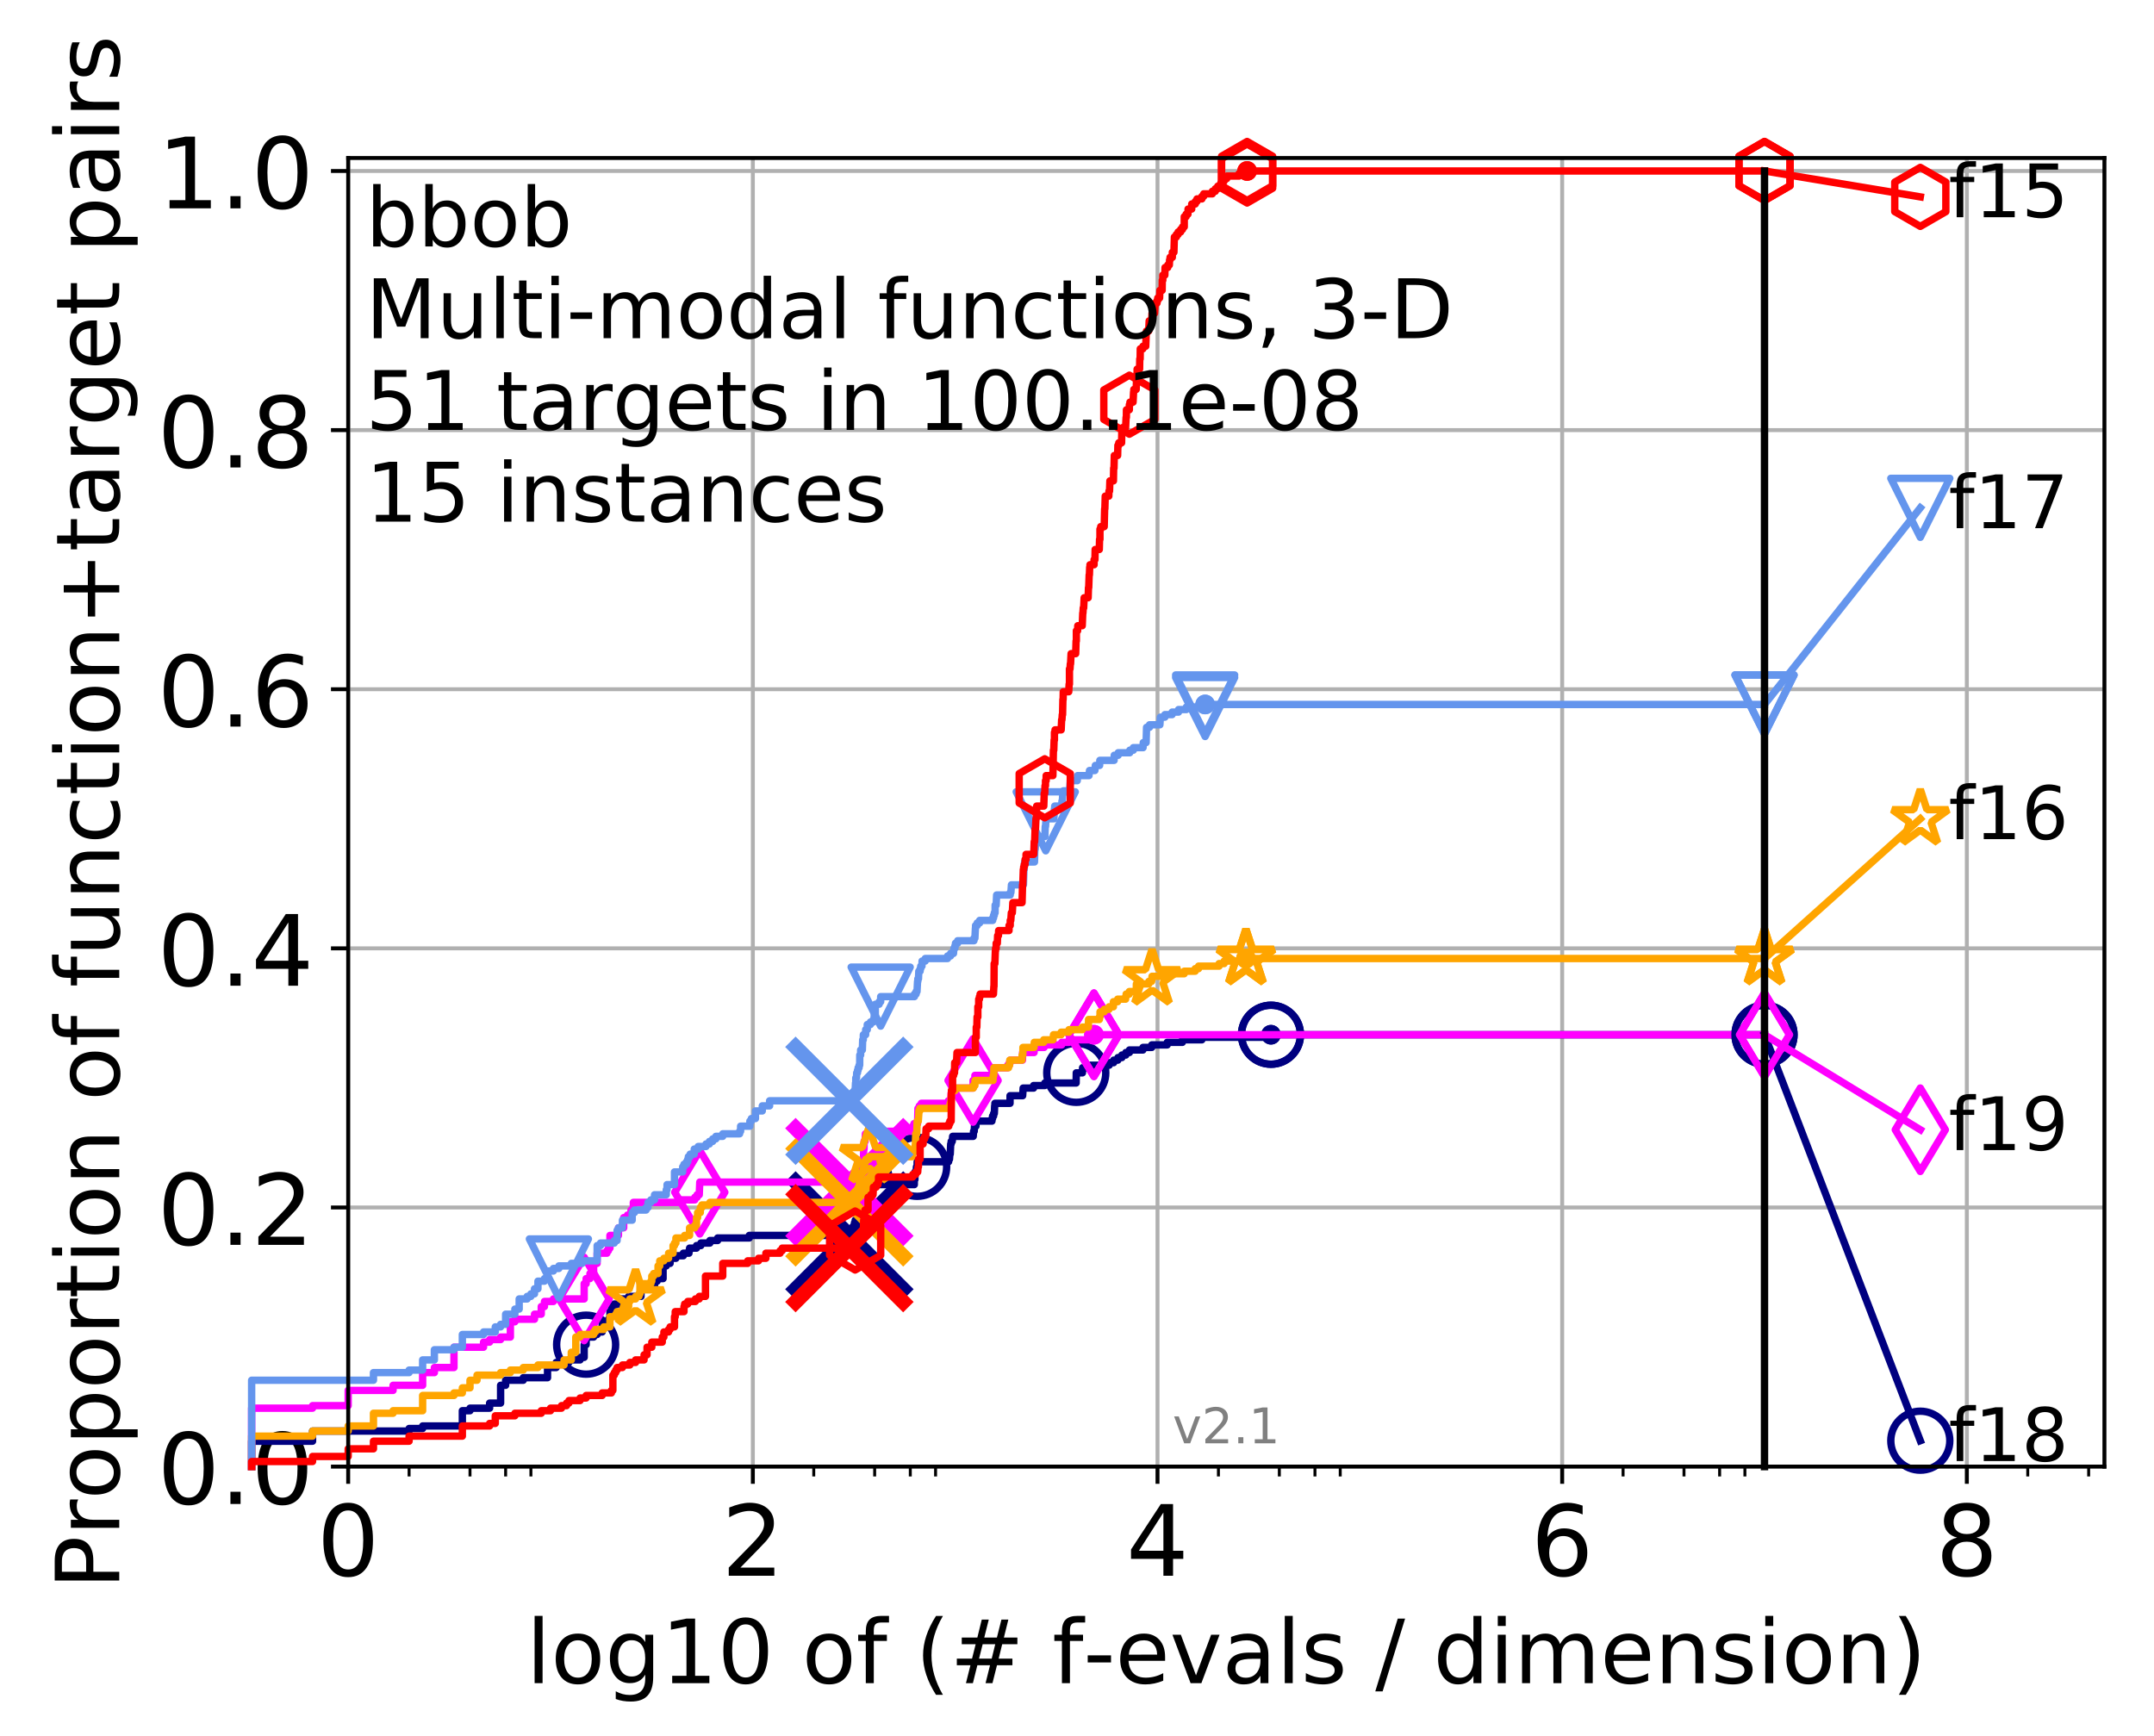 <?xml version="1.0" encoding="utf-8" standalone="no"?>
<!DOCTYPE svg PUBLIC "-//W3C//DTD SVG 1.1//EN"
  "http://www.w3.org/Graphics/SVG/1.1/DTD/svg11.dtd">
<!-- Created with matplotlib (http://matplotlib.org/) -->
<svg height="353pt" version="1.1" viewBox="0 0 438 353" width="438pt" xmlns="http://www.w3.org/2000/svg" xmlns:xlink="http://www.w3.org/1999/xlink">
 <defs>
  <style type="text/css">
*{stroke-linecap:butt;stroke-linejoin:round;}
  </style>
 </defs>
 <g id="figure_1">
  <g id="patch_1">
   <path d="M 0 353.222 
L 438.62 353.222 
L 438.62 0 
L 0 0 
z
" style="fill:#ffffff;"/>
  </g>
  <g id="axes_1">
   <g id="patch_2">
    <path d="M 70.8 298.245 
L 427.92 298.245 
L 427.92 32.133 
L 70.8 32.133 
z
" style="fill:#ffffff;"/>
   </g>
   <g id="matplotlib.axis_1">
    <g id="xtick_1">
     <g id="line2d_1">
      <path clip-path="url(#p4a9d4764f8)" d="M 70.8 298.245 
L 70.8 32.133 
" style="fill:none;stroke:#b0b0b0;stroke-linecap:square;stroke-width:0.8;"/>
     </g>
     <g id="line2d_2">
      <defs>
       <path d="M 0 0 
L 0 3.5 
" id="m6a09172247" style="stroke:#000000;stroke-width:0.8;"/>
      </defs>
      <g>
       <use style="stroke:#000000;stroke-width:0.8;" x="70.8" xlink:href="#m6a09172247" y="298.245"/>
      </g>
     </g>
     <g id="text_1">
      <!-- 0 -->
      <defs>
       <path d="M 31.781 66.406 
Q 24.172 66.406 20.328 58.906 
Q 16.5 51.422 16.5 36.375 
Q 16.5 21.391 20.328 13.891 
Q 24.172 6.391 31.781 6.391 
Q 39.453 6.391 43.281 13.891 
Q 47.125 21.391 47.125 36.375 
Q 47.125 51.422 43.281 58.906 
Q 39.453 66.406 31.781 66.406 
M 31.781 74.219 
Q 44.047 74.219 50.516 64.516 
Q 56.984 54.828 56.984 36.375 
Q 56.984 17.969 50.516 8.266 
Q 44.047 -1.422 31.781 -1.422 
Q 19.531 -1.422 13.062 8.266 
Q 6.594 17.969 6.594 36.375 
Q 6.594 54.828 13.062 64.516 
Q 19.531 74.219 31.781 74.219 
" id="DejaVuSans-30"/>
      </defs>
      <g transform="translate(64.438 320.442)scale(0.2 -0.2)">
       <use xlink:href="#DejaVuSans-30"/>
      </g>
     </g>
    </g>
    <g id="xtick_2">
     <g id="line2d_3">
      <path clip-path="url(#p4a9d4764f8)" d="M 153.086 298.245 
L 153.086 32.133 
" style="fill:none;stroke:#b0b0b0;stroke-linecap:square;stroke-width:0.8;"/>
     </g>
     <g id="line2d_4">
      <g>
       <use style="stroke:#000000;stroke-width:0.8;" x="153.086" xlink:href="#m6a09172247" y="298.245"/>
      </g>
     </g>
     <g id="text_2">
      <!-- 2 -->
      <defs>
       <path d="M 19.188 8.297 
L 53.609 8.297 
L 53.609 0 
L 7.328 0 
L 7.328 8.297 
Q 12.938 14.109 22.625 23.891 
Q 32.328 33.688 34.812 36.531 
Q 39.547 41.844 41.422 45.531 
Q 43.312 49.219 43.312 52.781 
Q 43.312 58.594 39.234 62.25 
Q 35.156 65.922 28.609 65.922 
Q 23.969 65.922 18.812 64.312 
Q 13.672 62.703 7.812 59.422 
L 7.812 69.391 
Q 13.766 71.781 18.938 73 
Q 24.125 74.219 28.422 74.219 
Q 39.75 74.219 46.484 68.547 
Q 53.219 62.891 53.219 53.422 
Q 53.219 48.922 51.531 44.891 
Q 49.859 40.875 45.406 35.406 
Q 44.188 33.984 37.641 27.219 
Q 31.109 20.453 19.188 8.297 
" id="DejaVuSans-32"/>
      </defs>
      <g transform="translate(146.723 320.442)scale(0.2 -0.2)">
       <use xlink:href="#DejaVuSans-32"/>
      </g>
     </g>
    </g>
    <g id="xtick_3">
     <g id="line2d_5">
      <path clip-path="url(#p4a9d4764f8)" d="M 235.371 298.245 
L 235.371 32.133 
" style="fill:none;stroke:#b0b0b0;stroke-linecap:square;stroke-width:0.8;"/>
     </g>
     <g id="line2d_6">
      <g>
       <use style="stroke:#000000;stroke-width:0.8;" x="235.371" xlink:href="#m6a09172247" y="298.245"/>
      </g>
     </g>
     <g id="text_3">
      <!-- 4 -->
      <defs>
       <path d="M 37.797 64.312 
L 12.891 25.391 
L 37.797 25.391 
z
M 35.203 72.906 
L 47.609 72.906 
L 47.609 25.391 
L 58.016 25.391 
L 58.016 17.188 
L 47.609 17.188 
L 47.609 0 
L 37.797 0 
L 37.797 17.188 
L 4.891 17.188 
L 4.891 26.703 
z
" id="DejaVuSans-34"/>
      </defs>
      <g transform="translate(229.009 320.442)scale(0.2 -0.2)">
       <use xlink:href="#DejaVuSans-34"/>
      </g>
     </g>
    </g>
    <g id="xtick_4">
     <g id="line2d_7">
      <path clip-path="url(#p4a9d4764f8)" d="M 317.657 298.245 
L 317.657 32.133 
" style="fill:none;stroke:#b0b0b0;stroke-linecap:square;stroke-width:0.8;"/>
     </g>
     <g id="line2d_8">
      <g>
       <use style="stroke:#000000;stroke-width:0.8;" x="317.657" xlink:href="#m6a09172247" y="298.245"/>
      </g>
     </g>
     <g id="text_4">
      <!-- 6 -->
      <defs>
       <path d="M 33.016 40.375 
Q 26.375 40.375 22.484 35.828 
Q 18.609 31.297 18.609 23.391 
Q 18.609 15.531 22.484 10.953 
Q 26.375 6.391 33.016 6.391 
Q 39.656 6.391 43.531 10.953 
Q 47.406 15.531 47.406 23.391 
Q 47.406 31.297 43.531 35.828 
Q 39.656 40.375 33.016 40.375 
M 52.594 71.297 
L 52.594 62.312 
Q 48.875 64.062 45.094 64.984 
Q 41.312 65.922 37.594 65.922 
Q 27.828 65.922 22.672 59.328 
Q 17.531 52.734 16.797 39.406 
Q 19.672 43.656 24.016 45.922 
Q 28.375 48.188 33.594 48.188 
Q 44.578 48.188 50.953 41.516 
Q 57.328 34.859 57.328 23.391 
Q 57.328 12.156 50.688 5.359 
Q 44.047 -1.422 33.016 -1.422 
Q 20.359 -1.422 13.672 8.266 
Q 6.984 17.969 6.984 36.375 
Q 6.984 53.656 15.188 63.938 
Q 23.391 74.219 37.203 74.219 
Q 40.922 74.219 44.703 73.484 
Q 48.484 72.75 52.594 71.297 
" id="DejaVuSans-36"/>
      </defs>
      <g transform="translate(311.295 320.442)scale(0.2 -0.2)">
       <use xlink:href="#DejaVuSans-36"/>
      </g>
     </g>
    </g>
    <g id="xtick_5">
     <g id="line2d_9">
      <path clip-path="url(#p4a9d4764f8)" d="M 399.943 298.245 
L 399.943 32.133 
" style="fill:none;stroke:#b0b0b0;stroke-linecap:square;stroke-width:0.8;"/>
     </g>
     <g id="line2d_10">
      <g>
       <use style="stroke:#000000;stroke-width:0.8;" x="399.943" xlink:href="#m6a09172247" y="298.245"/>
      </g>
     </g>
     <g id="text_5">
      <!-- 8 -->
      <defs>
       <path d="M 31.781 34.625 
Q 24.75 34.625 20.719 30.859 
Q 16.703 27.094 16.703 20.516 
Q 16.703 13.922 20.719 10.156 
Q 24.75 6.391 31.781 6.391 
Q 38.812 6.391 42.859 10.172 
Q 46.922 13.969 46.922 20.516 
Q 46.922 27.094 42.891 30.859 
Q 38.875 34.625 31.781 34.625 
M 21.922 38.812 
Q 15.578 40.375 12.031 44.719 
Q 8.5 49.078 8.5 55.328 
Q 8.5 64.062 14.719 69.141 
Q 20.953 74.219 31.781 74.219 
Q 42.672 74.219 48.875 69.141 
Q 55.078 64.062 55.078 55.328 
Q 55.078 49.078 51.531 44.719 
Q 48 40.375 41.703 38.812 
Q 48.828 37.156 52.797 32.312 
Q 56.781 27.484 56.781 20.516 
Q 56.781 9.906 50.312 4.234 
Q 43.844 -1.422 31.781 -1.422 
Q 19.734 -1.422 13.25 4.234 
Q 6.781 9.906 6.781 20.516 
Q 6.781 27.484 10.781 32.312 
Q 14.797 37.156 21.922 38.812 
M 18.312 54.391 
Q 18.312 48.734 21.844 45.562 
Q 25.391 42.391 31.781 42.391 
Q 38.141 42.391 41.719 45.562 
Q 45.312 48.734 45.312 54.391 
Q 45.312 60.062 41.719 63.234 
Q 38.141 66.406 31.781 66.406 
Q 25.391 66.406 21.844 63.234 
Q 18.312 60.062 18.312 54.391 
" id="DejaVuSans-38"/>
      </defs>
      <g transform="translate(393.58 320.442)scale(0.2 -0.2)">
       <use xlink:href="#DejaVuSans-38"/>
      </g>
     </g>
    </g>
    <g id="xtick_6">
     <g id="line2d_11">
      <defs>
       <path d="M 0 0 
L 0 2 
" id="m04e25f4357" style="stroke:#000000;stroke-width:0.6;"/>
      </defs>
      <g>
       <use style="stroke:#000000;stroke-width:0.6;" x="83.185" xlink:href="#m04e25f4357" y="298.245"/>
      </g>
     </g>
    </g>
    <g id="xtick_7">
     <g id="line2d_12">
      <g>
       <use style="stroke:#000000;stroke-width:0.6;" x="95.57" xlink:href="#m04e25f4357" y="298.245"/>
      </g>
     </g>
    </g>
    <g id="xtick_8">
     <g id="line2d_13">
      <g>
       <use style="stroke:#000000;stroke-width:0.6;" x="102.815" xlink:href="#m04e25f4357" y="298.245"/>
      </g>
     </g>
    </g>
    <g id="xtick_9">
     <g id="line2d_14">
      <g>
       <use style="stroke:#000000;stroke-width:0.6;" x="107.956" xlink:href="#m04e25f4357" y="298.245"/>
      </g>
     </g>
    </g>
    <g id="xtick_10">
     <g id="line2d_15">
      <g>
       <use style="stroke:#000000;stroke-width:0.6;" x="165.471" xlink:href="#m04e25f4357" y="298.245"/>
      </g>
     </g>
    </g>
    <g id="xtick_11">
     <g id="line2d_16">
      <g>
       <use style="stroke:#000000;stroke-width:0.6;" x="177.856" xlink:href="#m04e25f4357" y="298.245"/>
      </g>
     </g>
    </g>
    <g id="xtick_12">
     <g id="line2d_17">
      <g>
       <use style="stroke:#000000;stroke-width:0.6;" x="185.101" xlink:href="#m04e25f4357" y="298.245"/>
      </g>
     </g>
    </g>
    <g id="xtick_13">
     <g id="line2d_18">
      <g>
       <use style="stroke:#000000;stroke-width:0.6;" x="190.241" xlink:href="#m04e25f4357" y="298.245"/>
      </g>
     </g>
    </g>
    <g id="xtick_14">
     <g id="line2d_19">
      <g>
       <use style="stroke:#000000;stroke-width:0.6;" x="247.757" xlink:href="#m04e25f4357" y="298.245"/>
      </g>
     </g>
    </g>
    <g id="xtick_15">
     <g id="line2d_20">
      <g>
       <use style="stroke:#000000;stroke-width:0.6;" x="260.142" xlink:href="#m04e25f4357" y="298.245"/>
      </g>
     </g>
    </g>
    <g id="xtick_16">
     <g id="line2d_21">
      <g>
       <use style="stroke:#000000;stroke-width:0.6;" x="267.387" xlink:href="#m04e25f4357" y="298.245"/>
      </g>
     </g>
    </g>
    <g id="xtick_17">
     <g id="line2d_22">
      <g>
       <use style="stroke:#000000;stroke-width:0.6;" x="272.527" xlink:href="#m04e25f4357" y="298.245"/>
      </g>
     </g>
    </g>
    <g id="xtick_18">
     <g id="line2d_23">
      <g>
       <use style="stroke:#000000;stroke-width:0.6;" x="330.042" xlink:href="#m04e25f4357" y="298.245"/>
      </g>
     </g>
    </g>
    <g id="xtick_19">
     <g id="line2d_24">
      <g>
       <use style="stroke:#000000;stroke-width:0.6;" x="342.428" xlink:href="#m04e25f4357" y="298.245"/>
      </g>
     </g>
    </g>
    <g id="xtick_20">
     <g id="line2d_25">
      <g>
       <use style="stroke:#000000;stroke-width:0.6;" x="349.673" xlink:href="#m04e25f4357" y="298.245"/>
      </g>
     </g>
    </g>
    <g id="xtick_21">
     <g id="line2d_26">
      <g>
       <use style="stroke:#000000;stroke-width:0.6;" x="354.813" xlink:href="#m04e25f4357" y="298.245"/>
      </g>
     </g>
    </g>
    <g id="xtick_22">
     <g id="line2d_27">
      <g>
       <use style="stroke:#000000;stroke-width:0.6;" x="412.328" xlink:href="#m04e25f4357" y="298.245"/>
      </g>
     </g>
    </g>
    <g id="xtick_23">
     <g id="line2d_28">
      <g>
       <use style="stroke:#000000;stroke-width:0.6;" x="424.713" xlink:href="#m04e25f4357" y="298.245"/>
      </g>
     </g>
    </g>
    <g id="text_6">
     <!-- log10 of (# f-evals / dimension) -->
     <defs>
      <path d="M 9.422 75.984 
L 18.406 75.984 
L 18.406 0 
L 9.422 0 
z
" id="DejaVuSans-6c"/>
      <path d="M 30.609 48.391 
Q 23.391 48.391 19.188 42.75 
Q 14.984 37.109 14.984 27.297 
Q 14.984 17.484 19.156 11.844 
Q 23.344 6.203 30.609 6.203 
Q 37.797 6.203 41.984 11.859 
Q 46.188 17.531 46.188 27.297 
Q 46.188 37.016 41.984 42.703 
Q 37.797 48.391 30.609 48.391 
M 30.609 56 
Q 42.328 56 49.016 48.375 
Q 55.719 40.766 55.719 27.297 
Q 55.719 13.875 49.016 6.219 
Q 42.328 -1.422 30.609 -1.422 
Q 18.844 -1.422 12.172 6.219 
Q 5.516 13.875 5.516 27.297 
Q 5.516 40.766 12.172 48.375 
Q 18.844 56 30.609 56 
" id="DejaVuSans-6f"/>
      <path d="M 45.406 27.984 
Q 45.406 37.75 41.375 43.109 
Q 37.359 48.484 30.078 48.484 
Q 22.859 48.484 18.828 43.109 
Q 14.797 37.75 14.797 27.984 
Q 14.797 18.266 18.828 12.891 
Q 22.859 7.516 30.078 7.516 
Q 37.359 7.516 41.375 12.891 
Q 45.406 18.266 45.406 27.984 
M 54.391 6.781 
Q 54.391 -7.172 48.188 -13.984 
Q 42 -20.797 29.203 -20.797 
Q 24.469 -20.797 20.266 -20.094 
Q 16.062 -19.391 12.109 -17.922 
L 12.109 -9.188 
Q 16.062 -11.328 19.922 -12.344 
Q 23.781 -13.375 27.781 -13.375 
Q 36.625 -13.375 41.016 -8.766 
Q 45.406 -4.156 45.406 5.172 
L 45.406 9.625 
Q 42.625 4.781 38.281 2.391 
Q 33.938 0 27.875 0 
Q 17.828 0 11.672 7.656 
Q 5.516 15.328 5.516 27.984 
Q 5.516 40.672 11.672 48.328 
Q 17.828 56 27.875 56 
Q 33.938 56 38.281 53.609 
Q 42.625 51.219 45.406 46.391 
L 45.406 54.688 
L 54.391 54.688 
z
" id="DejaVuSans-67"/>
      <path d="M 12.406 8.297 
L 28.516 8.297 
L 28.516 63.922 
L 10.984 60.406 
L 10.984 69.391 
L 28.422 72.906 
L 38.281 72.906 
L 38.281 8.297 
L 54.391 8.297 
L 54.391 0 
L 12.406 0 
z
" id="DejaVuSans-31"/>
      <path id="DejaVuSans-20"/>
      <path d="M 37.109 75.984 
L 37.109 68.5 
L 28.516 68.5 
Q 23.688 68.5 21.797 66.547 
Q 19.922 64.594 19.922 59.516 
L 19.922 54.688 
L 34.719 54.688 
L 34.719 47.703 
L 19.922 47.703 
L 19.922 0 
L 10.891 0 
L 10.891 47.703 
L 2.297 47.703 
L 2.297 54.688 
L 10.891 54.688 
L 10.891 58.5 
Q 10.891 67.625 15.141 71.797 
Q 19.391 75.984 28.609 75.984 
z
" id="DejaVuSans-66"/>
      <path d="M 31 75.875 
Q 24.469 64.656 21.281 53.656 
Q 18.109 42.672 18.109 31.391 
Q 18.109 20.125 21.312 9.062 
Q 24.516 -2 31 -13.188 
L 23.188 -13.188 
Q 15.875 -1.703 12.234 9.375 
Q 8.594 20.453 8.594 31.391 
Q 8.594 42.281 12.203 53.312 
Q 15.828 64.359 23.188 75.875 
z
" id="DejaVuSans-28"/>
      <path d="M 51.125 44 
L 36.922 44 
L 32.812 27.688 
L 47.125 27.688 
z
M 43.797 71.781 
L 38.719 51.516 
L 52.984 51.516 
L 58.109 71.781 
L 65.922 71.781 
L 60.891 51.516 
L 76.125 51.516 
L 76.125 44 
L 58.984 44 
L 54.984 27.688 
L 70.516 27.688 
L 70.516 20.219 
L 53.078 20.219 
L 48 0 
L 40.188 0 
L 45.219 20.219 
L 30.906 20.219 
L 25.875 0 
L 18.016 0 
L 23.094 20.219 
L 7.719 20.219 
L 7.719 27.688 
L 24.906 27.688 
L 29 44 
L 13.281 44 
L 13.281 51.516 
L 30.906 51.516 
L 35.891 71.781 
z
" id="DejaVuSans-23"/>
      <path d="M 4.891 31.391 
L 31.203 31.391 
L 31.203 23.391 
L 4.891 23.391 
z
" id="DejaVuSans-2d"/>
      <path d="M 56.203 29.594 
L 56.203 25.203 
L 14.891 25.203 
Q 15.484 15.922 20.484 11.062 
Q 25.484 6.203 34.422 6.203 
Q 39.594 6.203 44.453 7.469 
Q 49.312 8.734 54.109 11.281 
L 54.109 2.781 
Q 49.266 0.734 44.188 -0.344 
Q 39.109 -1.422 33.891 -1.422 
Q 20.797 -1.422 13.156 6.188 
Q 5.516 13.812 5.516 26.812 
Q 5.516 40.234 12.766 48.109 
Q 20.016 56 32.328 56 
Q 43.359 56 49.781 48.891 
Q 56.203 41.797 56.203 29.594 
M 47.219 32.234 
Q 47.125 39.594 43.094 43.984 
Q 39.062 48.391 32.422 48.391 
Q 24.906 48.391 20.391 44.141 
Q 15.875 39.891 15.188 32.172 
z
" id="DejaVuSans-65"/>
      <path d="M 2.984 54.688 
L 12.5 54.688 
L 29.594 8.797 
L 46.688 54.688 
L 56.203 54.688 
L 35.688 0 
L 23.484 0 
z
" id="DejaVuSans-76"/>
      <path d="M 34.281 27.484 
Q 23.391 27.484 19.188 25 
Q 14.984 22.516 14.984 16.5 
Q 14.984 11.719 18.141 8.906 
Q 21.297 6.109 26.703 6.109 
Q 34.188 6.109 38.703 11.406 
Q 43.219 16.703 43.219 25.484 
L 43.219 27.484 
z
M 52.203 31.203 
L 52.203 0 
L 43.219 0 
L 43.219 8.297 
Q 40.141 3.328 35.547 0.953 
Q 30.953 -1.422 24.312 -1.422 
Q 15.922 -1.422 10.953 3.297 
Q 6 8.016 6 15.922 
Q 6 25.141 12.172 29.828 
Q 18.359 34.516 30.609 34.516 
L 43.219 34.516 
L 43.219 35.406 
Q 43.219 41.609 39.141 45 
Q 35.062 48.391 27.688 48.391 
Q 23 48.391 18.547 47.266 
Q 14.109 46.141 10.016 43.891 
L 10.016 52.203 
Q 14.938 54.109 19.578 55.047 
Q 24.219 56 28.609 56 
Q 40.484 56 46.344 49.844 
Q 52.203 43.703 52.203 31.203 
" id="DejaVuSans-61"/>
      <path d="M 44.281 53.078 
L 44.281 44.578 
Q 40.484 46.531 36.375 47.5 
Q 32.281 48.484 27.875 48.484 
Q 21.188 48.484 17.844 46.438 
Q 14.5 44.391 14.5 40.281 
Q 14.5 37.156 16.891 35.375 
Q 19.281 33.594 26.516 31.984 
L 29.594 31.297 
Q 39.156 29.25 43.188 25.516 
Q 47.219 21.781 47.219 15.094 
Q 47.219 7.469 41.188 3.016 
Q 35.156 -1.422 24.609 -1.422 
Q 20.219 -1.422 15.453 -0.562 
Q 10.688 0.297 5.422 2 
L 5.422 11.281 
Q 10.406 8.688 15.234 7.391 
Q 20.062 6.109 24.812 6.109 
Q 31.156 6.109 34.562 8.281 
Q 37.984 10.453 37.984 14.406 
Q 37.984 18.062 35.516 20.016 
Q 33.062 21.969 24.703 23.781 
L 21.578 24.516 
Q 13.234 26.266 9.516 29.906 
Q 5.812 33.547 5.812 39.891 
Q 5.812 47.609 11.281 51.797 
Q 16.75 56 26.812 56 
Q 31.781 56 36.172 55.266 
Q 40.578 54.547 44.281 53.078 
" id="DejaVuSans-73"/>
      <path d="M 25.391 72.906 
L 33.688 72.906 
L 8.297 -9.281 
L 0 -9.281 
z
" id="DejaVuSans-2f"/>
      <path d="M 45.406 46.391 
L 45.406 75.984 
L 54.391 75.984 
L 54.391 0 
L 45.406 0 
L 45.406 8.203 
Q 42.578 3.328 38.25 0.953 
Q 33.938 -1.422 27.875 -1.422 
Q 17.969 -1.422 11.734 6.484 
Q 5.516 14.406 5.516 27.297 
Q 5.516 40.188 11.734 48.094 
Q 17.969 56 27.875 56 
Q 33.938 56 38.25 53.625 
Q 42.578 51.266 45.406 46.391 
M 14.797 27.297 
Q 14.797 17.391 18.875 11.75 
Q 22.953 6.109 30.078 6.109 
Q 37.203 6.109 41.297 11.75 
Q 45.406 17.391 45.406 27.297 
Q 45.406 37.203 41.297 42.844 
Q 37.203 48.484 30.078 48.484 
Q 22.953 48.484 18.875 42.844 
Q 14.797 37.203 14.797 27.297 
" id="DejaVuSans-64"/>
      <path d="M 9.422 54.688 
L 18.406 54.688 
L 18.406 0 
L 9.422 0 
z
M 9.422 75.984 
L 18.406 75.984 
L 18.406 64.594 
L 9.422 64.594 
z
" id="DejaVuSans-69"/>
      <path d="M 52 44.188 
Q 55.375 50.25 60.062 53.125 
Q 64.75 56 71.094 56 
Q 79.641 56 84.281 50.016 
Q 88.922 44.047 88.922 33.016 
L 88.922 0 
L 79.891 0 
L 79.891 32.719 
Q 79.891 40.578 77.094 44.375 
Q 74.312 48.188 68.609 48.188 
Q 61.625 48.188 57.562 43.547 
Q 53.516 38.922 53.516 30.906 
L 53.516 0 
L 44.484 0 
L 44.484 32.719 
Q 44.484 40.625 41.703 44.406 
Q 38.922 48.188 33.109 48.188 
Q 26.219 48.188 22.156 43.531 
Q 18.109 38.875 18.109 30.906 
L 18.109 0 
L 9.078 0 
L 9.078 54.688 
L 18.109 54.688 
L 18.109 46.188 
Q 21.188 51.219 25.484 53.609 
Q 29.781 56 35.688 56 
Q 41.656 56 45.828 52.969 
Q 50 49.953 52 44.188 
" id="DejaVuSans-6d"/>
      <path d="M 54.891 33.016 
L 54.891 0 
L 45.906 0 
L 45.906 32.719 
Q 45.906 40.484 42.875 44.328 
Q 39.844 48.188 33.797 48.188 
Q 26.516 48.188 22.312 43.547 
Q 18.109 38.922 18.109 30.906 
L 18.109 0 
L 9.078 0 
L 9.078 54.688 
L 18.109 54.688 
L 18.109 46.188 
Q 21.344 51.125 25.703 53.562 
Q 30.078 56 35.797 56 
Q 45.219 56 50.047 50.172 
Q 54.891 44.344 54.891 33.016 
" id="DejaVuSans-6e"/>
      <path d="M 8.016 75.875 
L 15.828 75.875 
Q 23.141 64.359 26.781 53.312 
Q 30.422 42.281 30.422 31.391 
Q 30.422 20.453 26.781 9.375 
Q 23.141 -1.703 15.828 -13.188 
L 8.016 -13.188 
Q 14.5 -2 17.703 9.062 
Q 20.906 20.125 20.906 31.391 
Q 20.906 42.672 17.703 53.656 
Q 14.5 64.656 8.016 75.875 
" id="DejaVuSans-29"/>
     </defs>
     <g transform="translate(107.015 342.279)scale(0.18 -0.18)">
      <use xlink:href="#DejaVuSans-6c"/>
      <use x="27.783" xlink:href="#DejaVuSans-6f"/>
      <use x="88.965" xlink:href="#DejaVuSans-67"/>
      <use x="152.441" xlink:href="#DejaVuSans-31"/>
      <use x="216.064" xlink:href="#DejaVuSans-30"/>
      <use x="279.688" xlink:href="#DejaVuSans-20"/>
      <use x="311.475" xlink:href="#DejaVuSans-6f"/>
      <use x="372.656" xlink:href="#DejaVuSans-66"/>
      <use x="407.861" xlink:href="#DejaVuSans-20"/>
      <use x="439.648" xlink:href="#DejaVuSans-28"/>
      <use x="478.662" xlink:href="#DejaVuSans-23"/>
      <use x="562.451" xlink:href="#DejaVuSans-20"/>
      <use x="594.238" xlink:href="#DejaVuSans-66"/>
      <use x="629.365" xlink:href="#DejaVuSans-2d"/>
      <use x="665.449" xlink:href="#DejaVuSans-65"/>
      <use x="726.973" xlink:href="#DejaVuSans-76"/>
      <use x="786.152" xlink:href="#DejaVuSans-61"/>
      <use x="847.432" xlink:href="#DejaVuSans-6c"/>
      <use x="875.215" xlink:href="#DejaVuSans-73"/>
      <use x="927.314" xlink:href="#DejaVuSans-20"/>
      <use x="959.102" xlink:href="#DejaVuSans-2f"/>
      <use x="992.793" xlink:href="#DejaVuSans-20"/>
      <use x="1024.58" xlink:href="#DejaVuSans-64"/>
      <use x="1088.057" xlink:href="#DejaVuSans-69"/>
      <use x="1115.84" xlink:href="#DejaVuSans-6d"/>
      <use x="1213.252" xlink:href="#DejaVuSans-65"/>
      <use x="1274.775" xlink:href="#DejaVuSans-6e"/>
      <use x="1338.154" xlink:href="#DejaVuSans-73"/>
      <use x="1390.254" xlink:href="#DejaVuSans-69"/>
      <use x="1418.037" xlink:href="#DejaVuSans-6f"/>
      <use x="1479.219" xlink:href="#DejaVuSans-6e"/>
      <use x="1542.598" xlink:href="#DejaVuSans-29"/>
     </g>
    </g>
   </g>
   <g id="matplotlib.axis_2">
    <g id="ytick_1">
     <g id="line2d_29">
      <path clip-path="url(#p4a9d4764f8)" d="M 70.8 298.245 
L 427.92 298.245 
" style="fill:none;stroke:#b0b0b0;stroke-linecap:square;stroke-width:0.8;"/>
     </g>
     <g id="line2d_30">
      <defs>
       <path d="M 0 0 
L -3.5 0 
" id="m5ea8c40a31" style="stroke:#000000;stroke-width:0.8;"/>
      </defs>
      <g>
       <use style="stroke:#000000;stroke-width:0.8;" x="70.8" xlink:href="#m5ea8c40a31" y="298.245"/>
      </g>
     </g>
     <g id="text_7">
      <!-- 0.0 -->
      <defs>
       <path d="M 10.688 12.406 
L 21 12.406 
L 21 0 
L 10.688 0 
z
" id="DejaVuSans-2e"/>
      </defs>
      <g transform="translate(31.994 305.844)scale(0.2 -0.2)">
       <use xlink:href="#DejaVuSans-30"/>
       <use x="63.623" xlink:href="#DejaVuSans-2e"/>
       <use x="95.41" xlink:href="#DejaVuSans-30"/>
      </g>
     </g>
    </g>
    <g id="ytick_2">
     <g id="line2d_31">
      <path clip-path="url(#p4a9d4764f8)" d="M 70.8 245.55 
L 427.92 245.55 
" style="fill:none;stroke:#b0b0b0;stroke-linecap:square;stroke-width:0.8;"/>
     </g>
     <g id="line2d_32">
      <g>
       <use style="stroke:#000000;stroke-width:0.8;" x="70.8" xlink:href="#m5ea8c40a31" y="245.55"/>
      </g>
     </g>
     <g id="text_8">
      <!-- 0.2 -->
      <g transform="translate(31.994 253.148)scale(0.2 -0.2)">
       <use xlink:href="#DejaVuSans-30"/>
       <use x="63.623" xlink:href="#DejaVuSans-2e"/>
       <use x="95.41" xlink:href="#DejaVuSans-32"/>
      </g>
     </g>
    </g>
    <g id="ytick_3">
     <g id="line2d_33">
      <path clip-path="url(#p4a9d4764f8)" d="M 70.8 192.854 
L 427.92 192.854 
" style="fill:none;stroke:#b0b0b0;stroke-linecap:square;stroke-width:0.8;"/>
     </g>
     <g id="line2d_34">
      <g>
       <use style="stroke:#000000;stroke-width:0.8;" x="70.8" xlink:href="#m5ea8c40a31" y="192.854"/>
      </g>
     </g>
     <g id="text_9">
      <!-- 0.4 -->
      <g transform="translate(31.994 200.453)scale(0.2 -0.2)">
       <use xlink:href="#DejaVuSans-30"/>
       <use x="63.623" xlink:href="#DejaVuSans-2e"/>
       <use x="95.41" xlink:href="#DejaVuSans-34"/>
      </g>
     </g>
    </g>
    <g id="ytick_4">
     <g id="line2d_35">
      <path clip-path="url(#p4a9d4764f8)" d="M 70.8 140.159 
L 427.92 140.159 
" style="fill:none;stroke:#b0b0b0;stroke-linecap:square;stroke-width:0.8;"/>
     </g>
     <g id="line2d_36">
      <g>
       <use style="stroke:#000000;stroke-width:0.8;" x="70.8" xlink:href="#m5ea8c40a31" y="140.159"/>
      </g>
     </g>
     <g id="text_10">
      <!-- 0.6 -->
      <g transform="translate(31.994 147.757)scale(0.2 -0.2)">
       <use xlink:href="#DejaVuSans-30"/>
       <use x="63.623" xlink:href="#DejaVuSans-2e"/>
       <use x="95.41" xlink:href="#DejaVuSans-36"/>
      </g>
     </g>
    </g>
    <g id="ytick_5">
     <g id="line2d_37">
      <path clip-path="url(#p4a9d4764f8)" d="M 70.8 87.464 
L 427.92 87.464 
" style="fill:none;stroke:#b0b0b0;stroke-linecap:square;stroke-width:0.8;"/>
     </g>
     <g id="line2d_38">
      <g>
       <use style="stroke:#000000;stroke-width:0.8;" x="70.8" xlink:href="#m5ea8c40a31" y="87.464"/>
      </g>
     </g>
     <g id="text_11">
      <!-- 0.8 -->
      <g transform="translate(31.994 95.062)scale(0.2 -0.2)">
       <use xlink:href="#DejaVuSans-30"/>
       <use x="63.623" xlink:href="#DejaVuSans-2e"/>
       <use x="95.41" xlink:href="#DejaVuSans-38"/>
      </g>
     </g>
    </g>
    <g id="ytick_6">
     <g id="line2d_39">
      <path clip-path="url(#p4a9d4764f8)" d="M 70.8 34.768 
L 427.92 34.768 
" style="fill:none;stroke:#b0b0b0;stroke-linecap:square;stroke-width:0.8;"/>
     </g>
     <g id="line2d_40">
      <g>
       <use style="stroke:#000000;stroke-width:0.8;" x="70.8" xlink:href="#m5ea8c40a31" y="34.768"/>
      </g>
     </g>
     <g id="text_12">
      <!-- 1.0 -->
      <g transform="translate(31.994 42.367)scale(0.2 -0.2)">
       <use xlink:href="#DejaVuSans-31"/>
       <use x="63.623" xlink:href="#DejaVuSans-2e"/>
       <use x="95.41" xlink:href="#DejaVuSans-30"/>
      </g>
     </g>
    </g>
    <g id="text_13">
     <!-- Proportion of function+target pairs -->
     <defs>
      <path d="M 19.672 64.797 
L 19.672 37.406 
L 32.078 37.406 
Q 38.969 37.406 42.719 40.969 
Q 46.484 44.531 46.484 51.125 
Q 46.484 57.672 42.719 61.234 
Q 38.969 64.797 32.078 64.797 
z
M 9.812 72.906 
L 32.078 72.906 
Q 44.344 72.906 50.609 67.359 
Q 56.891 61.812 56.891 51.125 
Q 56.891 40.328 50.609 34.812 
Q 44.344 29.297 32.078 29.297 
L 19.672 29.297 
L 19.672 0 
L 9.812 0 
z
" id="DejaVuSans-50"/>
      <path d="M 41.109 46.297 
Q 39.594 47.172 37.812 47.578 
Q 36.031 48 33.891 48 
Q 26.266 48 22.188 43.047 
Q 18.109 38.094 18.109 28.812 
L 18.109 0 
L 9.078 0 
L 9.078 54.688 
L 18.109 54.688 
L 18.109 46.188 
Q 20.953 51.172 25.484 53.578 
Q 30.031 56 36.531 56 
Q 37.453 56 38.578 55.875 
Q 39.703 55.766 41.062 55.516 
z
" id="DejaVuSans-72"/>
      <path d="M 18.109 8.203 
L 18.109 -20.797 
L 9.078 -20.797 
L 9.078 54.688 
L 18.109 54.688 
L 18.109 46.391 
Q 20.953 51.266 25.266 53.625 
Q 29.594 56 35.594 56 
Q 45.562 56 51.781 48.094 
Q 58.016 40.188 58.016 27.297 
Q 58.016 14.406 51.781 6.484 
Q 45.562 -1.422 35.594 -1.422 
Q 29.594 -1.422 25.266 0.953 
Q 20.953 3.328 18.109 8.203 
M 48.688 27.297 
Q 48.688 37.203 44.609 42.844 
Q 40.531 48.484 33.406 48.484 
Q 26.266 48.484 22.188 42.844 
Q 18.109 37.203 18.109 27.297 
Q 18.109 17.391 22.188 11.75 
Q 26.266 6.109 33.406 6.109 
Q 40.531 6.109 44.609 11.75 
Q 48.688 17.391 48.688 27.297 
" id="DejaVuSans-70"/>
      <path d="M 18.312 70.219 
L 18.312 54.688 
L 36.812 54.688 
L 36.812 47.703 
L 18.312 47.703 
L 18.312 18.016 
Q 18.312 11.328 20.141 9.422 
Q 21.969 7.516 27.594 7.516 
L 36.812 7.516 
L 36.812 0 
L 27.594 0 
Q 17.188 0 13.234 3.875 
Q 9.281 7.766 9.281 18.016 
L 9.281 47.703 
L 2.688 47.703 
L 2.688 54.688 
L 9.281 54.688 
L 9.281 70.219 
z
" id="DejaVuSans-74"/>
      <path d="M 8.5 21.578 
L 8.5 54.688 
L 17.484 54.688 
L 17.484 21.922 
Q 17.484 14.156 20.5 10.266 
Q 23.531 6.391 29.594 6.391 
Q 36.859 6.391 41.078 11.031 
Q 45.312 15.672 45.312 23.688 
L 45.312 54.688 
L 54.297 54.688 
L 54.297 0 
L 45.312 0 
L 45.312 8.406 
Q 42.047 3.422 37.719 1 
Q 33.406 -1.422 27.688 -1.422 
Q 18.266 -1.422 13.375 4.438 
Q 8.5 10.297 8.5 21.578 
M 31.109 56 
z
" id="DejaVuSans-75"/>
      <path d="M 48.781 52.594 
L 48.781 44.188 
Q 44.969 46.297 41.141 47.344 
Q 37.312 48.391 33.406 48.391 
Q 24.656 48.391 19.812 42.844 
Q 14.984 37.312 14.984 27.297 
Q 14.984 17.281 19.812 11.734 
Q 24.656 6.203 33.406 6.203 
Q 37.312 6.203 41.141 7.25 
Q 44.969 8.297 48.781 10.406 
L 48.781 2.094 
Q 45.016 0.344 40.984 -0.531 
Q 36.969 -1.422 32.422 -1.422 
Q 20.062 -1.422 12.781 6.344 
Q 5.516 14.109 5.516 27.297 
Q 5.516 40.672 12.859 48.328 
Q 20.219 56 33.016 56 
Q 37.156 56 41.109 55.141 
Q 45.062 54.297 48.781 52.594 
" id="DejaVuSans-63"/>
      <path d="M 46 62.703 
L 46 35.5 
L 73.188 35.5 
L 73.188 27.203 
L 46 27.203 
L 46 0 
L 37.797 0 
L 37.797 27.203 
L 10.594 27.203 
L 10.594 35.5 
L 37.797 35.5 
L 37.797 62.703 
z
" id="DejaVuSans-2b"/>
     </defs>
     <g transform="translate(24.25 323.179)rotate(-90)scale(0.18 -0.18)">
      <use xlink:href="#DejaVuSans-50"/>
      <use x="60.287" xlink:href="#DejaVuSans-72"/>
      <use x="101.369" xlink:href="#DejaVuSans-6f"/>
      <use x="162.551" xlink:href="#DejaVuSans-70"/>
      <use x="226.027" xlink:href="#DejaVuSans-6f"/>
      <use x="287.209" xlink:href="#DejaVuSans-72"/>
      <use x="328.322" xlink:href="#DejaVuSans-74"/>
      <use x="367.531" xlink:href="#DejaVuSans-69"/>
      <use x="395.314" xlink:href="#DejaVuSans-6f"/>
      <use x="456.496" xlink:href="#DejaVuSans-6e"/>
      <use x="519.875" xlink:href="#DejaVuSans-20"/>
      <use x="551.662" xlink:href="#DejaVuSans-6f"/>
      <use x="612.844" xlink:href="#DejaVuSans-66"/>
      <use x="648.049" xlink:href="#DejaVuSans-20"/>
      <use x="679.836" xlink:href="#DejaVuSans-66"/>
      <use x="715.041" xlink:href="#DejaVuSans-75"/>
      <use x="778.42" xlink:href="#DejaVuSans-6e"/>
      <use x="841.799" xlink:href="#DejaVuSans-63"/>
      <use x="896.779" xlink:href="#DejaVuSans-74"/>
      <use x="935.988" xlink:href="#DejaVuSans-69"/>
      <use x="963.771" xlink:href="#DejaVuSans-6f"/>
      <use x="1024.953" xlink:href="#DejaVuSans-6e"/>
      <use x="1088.332" xlink:href="#DejaVuSans-2b"/>
      <use x="1172.121" xlink:href="#DejaVuSans-74"/>
      <use x="1211.33" xlink:href="#DejaVuSans-61"/>
      <use x="1272.609" xlink:href="#DejaVuSans-72"/>
      <use x="1313.707" xlink:href="#DejaVuSans-67"/>
      <use x="1377.184" xlink:href="#DejaVuSans-65"/>
      <use x="1438.707" xlink:href="#DejaVuSans-74"/>
      <use x="1477.916" xlink:href="#DejaVuSans-20"/>
      <use x="1509.703" xlink:href="#DejaVuSans-70"/>
      <use x="1573.18" xlink:href="#DejaVuSans-61"/>
      <use x="1634.459" xlink:href="#DejaVuSans-69"/>
      <use x="1662.242" xlink:href="#DejaVuSans-72"/>
      <use x="1703.355" xlink:href="#DejaVuSans-73"/>
     </g>
    </g>
   </g>
   <g id="line2d_41">
    <defs>
     <path d="M 0 1.5 
C 0.398 1.5 0.779 1.342 1.061 1.061 
C 1.342 0.779 1.5 0.398 1.5 0 
C 1.5 -0.398 1.342 -0.779 1.061 -1.061 
C 0.779 -1.342 0.398 -1.5 0 -1.5 
C -0.398 -1.5 -0.779 -1.342 -1.061 -1.061 
C -1.342 -0.779 -1.5 -0.398 -1.5 0 
C -1.5 0.398 -1.342 0.779 -1.061 1.061 
C -0.779 1.342 -0.398 1.5 0 1.5 
z
" id="m922ae66610" style="stroke:#000080;"/>
    </defs>
    <g>
     <use style="fill:#000080;stroke:#000080;" x="258.443" xlink:href="#m922ae66610" y="210.42"/>
     <use style="fill:#000080;stroke:#000080;" x="258.443" xlink:href="#m922ae66610" y="210.42"/>
    </g>
   </g>
   <g id="line2d_42">
    <path d="M 51.17 298.245 
L 51.17 293.079 
L 63.555 293.079 
L 63.555 291.013 
L 83.185 291.013 
L 83.185 290.496 
L 85.94 290.496 
L 85.94 289.979 
L 94.016 289.979 
L 94.016 286.88 
L 95.57 286.88 
L 95.57 286.363 
L 99.558 286.363 
L 99.558 285.33 
L 101.794 285.33 
L 101.794 281.713 
L 102.815 281.713 
L 102.815 280.68 
L 106.401 280.68 
L 106.401 280.164 
L 111.337 280.164 
L 111.337 278.097 
L 113.096 278.097 
L 113.096 277.064 
L 115.69 277.064 
L 115.69 276.547 
L 117.955 276.547 
L 117.955 276.031 
L 118.786 276.031 
L 118.786 273.448 
L 119.188 273.448 
L 119.188 271.898 
L 120.709 271.898 
L 120.709 271.381 
L 121.424 271.381 
L 121.424 270.864 
L 122.445 270.864 
L 122.445 269.315 
L 123.095 269.315 
L 123.095 268.798 
L 123.722 268.798 
L 123.722 268.281 
L 124.028 268.281 
L 124.028 266.731 
L 124.328 266.731 
L 124.328 265.698 
L 124.914 265.698 
L 124.914 265.182 
L 126.031 265.182 
L 126.031 264.148 
L 127.832 264.148 
L 127.832 263.632 
L 130.34 263.632 
L 130.34 262.082 
L 132.726 262.082 
L 132.726 261.565 
L 133.095 261.565 
L 133.095 260.532 
L 133.633 260.532 
L 133.633 260.015 
L 134.831 260.015 
L 134.831 257.432 
L 135.481 257.432 
L 135.481 256.916 
L 136.261 256.916 
L 136.261 255.882 
L 137.443 255.882 
L 137.443 255.366 
L 138.95 255.366 
L 138.95 254.849 
L 140.095 254.849 
L 140.095 254.333 
L 140.218 254.333 
L 140.218 253.816 
L 141.629 253.816 
L 141.629 253.299 
L 142.511 253.299 
L 142.511 252.783 
L 144.351 252.783 
L 144.351 252.266 
L 145.93 252.266 
L 145.93 251.749 
L 152.356 251.749 
L 152.356 251.233 
L 173.283 251.233 
L 173.283 250.2 
L 173.569 250.2 
L 173.569 249.683 
L 173.701 249.683 
L 173.757 248.65 
L 173.906 248.65 
L 173.906 248.133 
L 174.741 248.133 
L 174.741 247.616 
L 174.882 247.616 
L 174.882 247.1 
L 175.005 247.1 
L 175.005 245.55 
L 175.144 245.55 
L 175.144 245.033 
L 175.265 245.033 
L 175.265 244.517 
L 175.487 244.517 
L 175.521 243.483 
L 175.673 243.483 
L 175.74 242.45 
L 176.318 242.45 
L 176.318 241.417 
L 176.543 241.417 
L 176.543 240.9 
L 185.916 240.9 
L 185.916 239.867 
L 186.039 239.867 
L 186.048 238.317 
L 186.282 238.317 
L 186.356 237.284 
L 186.495 237.284 
L 186.495 236.251 
L 192.893 236.251 
L 192.893 235.734 
L 193.072 235.734 
L 193.142 234.701 
L 193.224 234.701 
L 193.318 232.634 
L 193.412 232.634 
L 193.412 232.118 
L 193.629 232.118 
L 193.715 231.085 
L 197.898 231.085 
L 197.966 230.051 
L 198.101 230.051 
L 198.149 229.018 
L 198.457 229.018 
L 198.462 227.985 
L 201.706 227.985 
L 201.706 227.468 
L 201.831 227.468 
L 201.831 226.952 
L 202.044 226.952 
L 202.044 226.435 
L 202.19 226.435 
L 202.258 224.885 
L 202.307 224.885 
L 202.307 224.368 
L 205.384 224.368 
L 205.384 222.819 
L 207.95 222.819 
L 208.047 221.269 
L 210.174 221.269 
L 210.174 220.752 
L 212.444 220.752 
L 212.444 220.235 
L 218.825 220.235 
L 218.851 218.169 
L 220.105 218.169 
L 220.13 217.136 
L 221.368 217.136 
L 221.368 216.619 
L 225.551 216.619 
L 225.551 216.102 
L 226.456 216.102 
L 226.456 215.586 
L 227.318 215.586 
L 227.318 215.069 
L 228.127 215.069 
L 228.127 214.553 
L 228.926 214.553 
L 228.926 214.036 
L 229.667 214.036 
L 229.667 213.519 
L 232.408 213.519 
L 232.408 213.003 
L 234.203 213.003 
L 234.203 212.486 
L 237.344 212.486 
L 237.344 211.969 
L 240.423 211.969 
L 240.423 211.453 
L 244.392 211.453 
L 244.392 210.936 
L 258.443 210.936 
L 258.443 210.42 
L 358.8 210.42 
L 358.8 210.42 
" style="fill:none;stroke:#000080;stroke-linecap:square;stroke-width:1.5;"/>
   </g>
   <g id="line2d_43">
    <defs>
     <path d="M 0 6 
C 1.591 6 3.117 5.368 4.243 4.243 
C 5.368 3.117 6 1.591 6 0 
C 6 -1.591 5.368 -3.117 4.243 -4.243 
C 3.117 -5.368 1.591 -6 0 -6 
C -1.591 -6 -3.117 -5.368 -4.243 -4.243 
C -5.368 -3.117 -6 -1.591 -6 0 
C -6 1.591 -5.368 3.117 -4.243 4.243 
C -3.117 5.368 -1.591 6 0 6 
z
" id="ma2b581cf98" style="stroke:#000080;stroke-width:1.5;"/>
    </defs>
    <g>
     <use style="fill:none;stroke:#000080;stroke-width:1.5;" x="119.188" xlink:href="#ma2b581cf98" y="273.448"/>
     <use style="fill:none;stroke:#000080;stroke-width:1.5;" x="186.495" xlink:href="#ma2b581cf98" y="237.284"/>
     <use style="fill:none;stroke:#000080;stroke-width:1.5;" x="218.851" xlink:href="#ma2b581cf98" y="218.169"/>
     <use style="fill:none;stroke:#000080;stroke-width:1.5;" x="258.443" xlink:href="#ma2b581cf98" y="210.42"/>
     <use style="fill:none;stroke:#000080;stroke-width:1.5;" x="258.443" xlink:href="#ma2b581cf98" y="210.42"/>
     <use style="fill:none;stroke:#000080;stroke-width:1.5;" x="358.8" xlink:href="#ma2b581cf98" y="210.42"/>
    </g>
   </g>
   <g id="line2d_44"/>
   <g id="line2d_45">
    <path clip-path="url(#p4a9d4764f8)" d="M 172.716 251.233 
" style="fill:none;stroke:#000080;stroke-linecap:square;stroke-width:1.5;"/>
    <defs>
     <path d="M -12 12 
L 12 -12 
M -12 -12 
L 12 12 
" id="mf375a71aef" style="stroke:#000080;stroke-width:3;"/>
    </defs>
    <g clip-path="url(#p4a9d4764f8)">
     <use style="fill:#000080;stroke:#000080;stroke-width:3;" x="172.716" xlink:href="#mf375a71aef" y="251.233"/>
    </g>
   </g>
   <g id="line2d_46">
    <defs>
     <path d="M 0 1.5 
C 0.398 1.5 0.779 1.342 1.061 1.061 
C 1.342 0.779 1.5 0.398 1.5 0 
C 1.5 -0.398 1.342 -0.779 1.061 -1.061 
C 0.779 -1.342 0.398 -1.5 0 -1.5 
C -0.398 -1.5 -0.779 -1.342 -1.061 -1.061 
C -1.342 -0.779 -1.5 -0.398 -1.5 0 
C -1.5 0.398 -1.342 0.779 -1.061 1.061 
C -0.779 1.342 -0.398 1.5 0 1.5 
z
" id="m0673132a75" style="stroke:#ff00ff;"/>
    </defs>
    <g>
     <use style="fill:#ff00ff;stroke:#ff00ff;" x="222.448" xlink:href="#m0673132a75" y="210.42"/>
     <use style="fill:#ff00ff;stroke:#ff00ff;" x="222.448" xlink:href="#m0673132a75" y="210.42"/>
    </g>
   </g>
   <g id="line2d_47">
    <path d="M 51.17 298.245 
L 51.17 286.363 
L 63.555 286.363 
L 63.555 285.846 
L 70.8 285.846 
L 70.8 282.747 
L 79.927 282.747 
L 79.927 281.713 
L 85.94 281.713 
L 85.94 279.13 
L 88.326 279.13 
L 88.326 278.097 
L 92.313 278.097 
L 92.313 273.964 
L 98.325 273.964 
L 98.325 272.931 
L 99.558 272.931 
L 99.558 272.414 
L 101.794 272.414 
L 101.794 271.898 
L 103.781 271.898 
L 103.781 268.798 
L 104.698 268.798 
L 104.698 268.281 
L 108.685 268.281 
L 108.685 267.248 
L 110.06 267.248 
L 110.06 265.698 
L 110.71 265.698 
L 110.71 264.665 
L 112.529 264.665 
L 112.529 264.148 
L 118.786 264.148 
L 118.786 261.049 
L 119.188 261.049 
L 119.188 260.015 
L 119.965 260.015 
L 119.965 258.982 
L 120.709 258.982 
L 120.709 256.916 
L 121.424 256.916 
L 121.424 254.849 
L 123.412 254.849 
L 123.412 254.333 
L 123.722 254.333 
L 123.722 253.816 
L 124.028 253.816 
L 124.028 251.233 
L 125.758 251.233 
L 125.758 249.683 
L 126.825 249.683 
L 126.825 247.616 
L 127.586 247.616 
L 127.586 247.1 
L 128.315 247.1 
L 128.315 246.067 
L 128.785 246.067 
L 128.785 244.517 
L 138.551 244.517 
L 138.551 244 
L 141.286 244 
L 141.286 243.483 
L 141.742 243.483 
L 141.742 242.967 
L 142.186 242.967 
L 142.295 240.384 
L 173.832 240.384 
L 173.832 239.867 
L 173.999 239.867 
L 173.999 239.35 
L 174.383 239.35 
L 174.401 237.801 
L 175.555 237.801 
L 175.623 233.668 
L 175.707 233.668 
L 175.707 232.118 
L 175.907 232.118 
L 175.974 230.568 
L 176.559 230.568 
L 176.559 230.051 
L 185.581 230.051 
L 185.6 229.018 
L 185.85 229.018 
L 185.85 228.501 
L 186.577 228.501 
L 186.659 225.402 
L 186.939 225.402 
L 186.939 224.885 
L 187.338 224.885 
L 187.338 224.368 
L 192.848 224.368 
L 192.848 223.852 
L 193.325 223.852 
L 193.4 222.302 
L 193.474 222.302 
L 193.474 221.785 
L 193.592 221.785 
L 193.592 221.269 
L 197.864 221.269 
L 197.869 219.719 
L 198.24 219.719 
L 198.24 218.686 
L 201.745 218.686 
L 201.745 218.169 
L 202.079 218.169 
L 202.17 217.136 
L 204.899 217.136 
L 204.899 216.619 
L 205.237 216.619 
L 205.237 216.102 
L 205.432 216.102 
L 205.432 215.586 
L 207.92 215.586 
L 207.942 214.036 
L 210.274 214.036 
L 210.31 213.003 
L 212.315 213.003 
L 212.315 212.486 
L 215.882 212.486 
L 215.882 211.969 
L 217.384 211.969 
L 217.384 211.453 
L 222.448 211.453 
L 222.448 210.42 
L 358.8 210.42 
L 358.8 210.42 
" style="fill:none;stroke:#ff00ff;stroke-linecap:square;stroke-width:1.5;"/>
   </g>
   <g id="line2d_48">
    <defs>
     <path d="M -0 8.485 
L 5.091 0 
L 0 -8.485 
L -5.091 -0 
z
" id="ma9e97c45d7" style="stroke:#ff00ff;stroke-linejoin:miter;stroke-width:1.5;"/>
    </defs>
    <g>
     <use style="fill:none;stroke:#ff00ff;stroke-linejoin:miter;stroke-width:1.5;" x="118.786" xlink:href="#ma9e97c45d7" y="264.148"/>
     <use style="fill:none;stroke:#ff00ff;stroke-linejoin:miter;stroke-width:1.5;" x="142.295" xlink:href="#ma9e97c45d7" y="242.45"/>
     <use style="fill:none;stroke:#ff00ff;stroke-linejoin:miter;stroke-width:1.5;" x="197.869" xlink:href="#ma9e97c45d7" y="219.719"/>
     <use style="fill:none;stroke:#ff00ff;stroke-linejoin:miter;stroke-width:1.5;" x="222.448" xlink:href="#ma9e97c45d7" y="210.42"/>
     <use style="fill:none;stroke:#ff00ff;stroke-linejoin:miter;stroke-width:1.5;" x="222.448" xlink:href="#ma9e97c45d7" y="210.42"/>
     <use style="fill:none;stroke:#ff00ff;stroke-linejoin:miter;stroke-width:1.5;" x="358.8" xlink:href="#ma9e97c45d7" y="210.42"/>
    </g>
   </g>
   <g id="line2d_49"/>
   <g id="line2d_50">
    <path clip-path="url(#p4a9d4764f8)" d="M 172.716 240.384 
" style="fill:none;stroke:#ff00ff;stroke-linecap:square;stroke-width:1.5;"/>
    <defs>
     <path d="M -12 12 
L 12 -12 
M -12 -12 
L 12 12 
" id="mbd33f3e5bb" style="stroke:#ff00ff;stroke-width:3;"/>
    </defs>
    <g clip-path="url(#p4a9d4764f8)">
     <use style="fill:#ff00ff;stroke:#ff00ff;stroke-width:3;" x="172.716" xlink:href="#mbd33f3e5bb" y="240.384"/>
    </g>
   </g>
   <g id="line2d_51">
    <defs>
     <path d="M 0 1.5 
C 0.398 1.5 0.779 1.342 1.061 1.061 
C 1.342 0.779 1.5 0.398 1.5 0 
C 1.5 -0.398 1.342 -0.779 1.061 -1.061 
C 0.779 -1.342 0.398 -1.5 0 -1.5 
C -0.398 -1.5 -0.779 -1.342 -1.061 -1.061 
C -1.342 -0.779 -1.5 -0.398 -1.5 0 
C -1.5 0.398 -1.342 0.779 -1.061 1.061 
C -0.779 1.342 -0.398 1.5 0 1.5 
z
" id="mfe0e670cad" style="stroke:#ffa500;"/>
    </defs>
    <g>
     <use style="fill:#ffa500;stroke:#ffa500;" x="253.351" xlink:href="#mfe0e670cad" y="194.921"/>
     <use style="fill:#ffa500;stroke:#ffa500;" x="253.351" xlink:href="#mfe0e670cad" y="194.921"/>
    </g>
   </g>
   <g id="line2d_52">
    <path d="M 51.17 298.245 
L 51.17 292.046 
L 63.555 292.046 
L 63.555 291.013 
L 70.8 291.013 
L 70.8 289.979 
L 75.94 289.979 
L 75.94 287.396 
L 79.927 287.396 
L 79.927 286.88 
L 85.94 286.88 
L 85.94 283.78 
L 92.313 283.78 
L 92.313 283.263 
L 94.016 283.263 
L 94.016 282.23 
L 95.57 282.23 
L 95.57 280.68 
L 97.001 280.68 
L 97.001 279.647 
L 101.794 279.647 
L 101.794 279.13 
L 103.781 279.13 
L 103.781 278.614 
L 106.401 278.614 
L 106.401 278.097 
L 109.386 278.097 
L 109.386 277.58 
L 114.697 277.58 
L 114.697 276.547 
L 116.167 276.547 
L 116.167 274.997 
L 117.083 274.997 
L 117.083 271.898 
L 117.955 271.898 
L 117.955 271.381 
L 120.709 271.381 
L 120.709 270.864 
L 121.07 270.864 
L 121.07 270.348 
L 122.773 270.348 
L 122.773 269.831 
L 124.028 269.831 
L 124.028 267.765 
L 125.2 267.765 
L 125.2 267.248 
L 125.481 267.248 
L 125.481 266.731 
L 127.336 266.731 
L 127.336 265.698 
L 127.832 265.698 
L 127.832 264.665 
L 128.075 264.665 
L 128.075 264.148 
L 129.244 264.148 
L 129.244 263.632 
L 129.91 263.632 
L 129.91 263.115 
L 130.126 263.115 
L 130.126 261.049 
L 132.35 261.049 
L 132.35 260.532 
L 132.539 260.532 
L 132.539 259.499 
L 132.911 259.499 
L 132.911 258.982 
L 133.809 258.982 
L 133.809 257.432 
L 134.156 257.432 
L 134.156 256.399 
L 134.995 256.399 
L 134.995 255.882 
L 135.953 255.882 
L 135.953 254.849 
L 136.862 254.849 
L 136.862 253.299 
L 137.155 253.299 
L 137.155 252.783 
L 137.443 252.783 
L 137.443 251.749 
L 139.211 251.749 
L 139.211 251.233 
L 140.218 251.233 
L 140.218 249.683 
L 141.286 249.683 
L 141.286 249.166 
L 141.629 249.166 
L 141.629 247.616 
L 141.854 247.616 
L 141.854 246.583 
L 142.403 246.583 
L 142.403 245.55 
L 142.725 245.55 
L 142.725 245.033 
L 144.351 245.033 
L 144.351 244.517 
L 173.493 244.517 
L 173.493 244 
L 173.85 244 
L 173.85 243.483 
L 174.054 243.483 
L 174.054 242.967 
L 174.365 242.967 
L 174.365 242.45 
L 174.509 242.45 
L 174.509 241.417 
L 174.705 241.417 
L 174.794 239.867 
L 174.864 239.867 
L 174.864 238.834 
L 175.265 238.834 
L 175.265 238.317 
L 175.555 238.317 
L 175.64 236.767 
L 175.724 236.767 
L 175.724 236.251 
L 176.056 236.251 
L 176.056 235.734 
L 176.703 235.734 
L 176.703 235.217 
L 185.494 235.217 
L 185.494 234.701 
L 185.62 234.701 
L 185.62 234.184 
L 185.944 234.184 
L 186.02 233.151 
L 186.123 233.151 
L 186.208 230.568 
L 186.421 230.568 
L 186.495 227.985 
L 186.732 227.985 
L 186.84 226.435 
L 186.849 226.435 
L 186.849 225.918 
L 187.028 225.918 
L 187.028 225.402 
L 193.091 225.402 
L 193.091 224.885 
L 193.218 224.885 
L 193.218 224.368 
L 193.375 224.368 
L 193.449 222.302 
L 193.53 222.302 
L 193.53 221.785 
L 194.187 221.785 
L 194.187 221.269 
L 197.913 221.269 
L 197.913 220.752 
L 198.24 220.752 
L 198.263 219.719 
L 201.924 219.719 
L 201.963 218.686 
L 202.079 218.686 
L 202.098 217.136 
L 205.079 217.136 
L 205.079 216.619 
L 205.291 216.619 
L 205.33 215.586 
L 207.809 215.586 
L 207.837 214.553 
L 207.983 214.553 
L 208.003 213.003 
L 210.264 213.003 
L 210.308 211.969 
L 212.228 211.969 
L 212.228 211.453 
L 214.125 211.453 
L 214.222 210.42 
L 215.768 210.42 
L 215.768 209.903 
L 217.371 209.903 
L 217.371 209.386 
L 220.096 209.386 
L 220.096 208.87 
L 221.314 208.87 
L 221.347 207.32 
L 223.554 207.32 
L 223.554 206.803 
L 223.679 206.803 
L 223.679 205.77 
L 224.531 205.77 
L 224.531 205.253 
L 225.519 205.253 
L 225.519 204.737 
L 226.402 204.737 
L 226.402 203.704 
L 227.266 203.704 
L 227.266 203.187 
L 228.879 203.187 
L 228.879 202.67 
L 228.992 202.67 
L 228.992 202.154 
L 229.634 202.154 
L 229.634 201.637 
L 231.05 201.637 
L 231.072 200.087 
L 233.61 200.087 
L 233.61 199.571 
L 234.177 199.571 
L 234.261 198.537 
L 237.335 198.537 
L 237.335 198.021 
L 240.802 198.021 
L 240.802 197.504 
L 243.032 197.504 
L 243.032 196.987 
L 243.717 196.987 
L 243.717 196.471 
L 247.893 196.471 
L 247.893 195.954 
L 248.925 195.954 
L 248.925 195.438 
L 253.351 195.438 
L 253.351 194.921 
L 358.8 194.921 
L 358.8 194.921 
" style="fill:none;stroke:#ffa500;stroke-linecap:square;stroke-width:1.5;"/>
   </g>
   <g id="line2d_53">
    <defs>
     <path d="M 0 -6 
L -1.347 -1.854 
L -5.706 -1.854 
L -2.18 0.708 
L -3.527 4.854 
L -0 2.292 
L 3.527 4.854 
L 2.18 0.708 
L 5.706 -1.854 
L 1.347 -1.854 
z
" id="ma9f9f44654" style="stroke:#ffa500;stroke-linejoin:bevel;stroke-width:1.5;"/>
    </defs>
    <g>
     <use style="fill:none;stroke:#ffa500;stroke-linejoin:bevel;stroke-width:1.5;" x="129.244" xlink:href="#ma9f9f44654" y="264.148"/>
     <use style="fill:none;stroke:#ffa500;stroke-linejoin:bevel;stroke-width:1.5;" x="176.703" xlink:href="#ma9f9f44654" y="235.217"/>
     <use style="fill:none;stroke:#ffa500;stroke-linejoin:bevel;stroke-width:1.5;" x="234.261" xlink:href="#ma9f9f44654" y="199.054"/>
     <use style="fill:none;stroke:#ffa500;stroke-linejoin:bevel;stroke-width:1.5;" x="253.351" xlink:href="#ma9f9f44654" y="194.921"/>
     <use style="fill:none;stroke:#ffa500;stroke-linejoin:bevel;stroke-width:1.5;" x="253.351" xlink:href="#ma9f9f44654" y="194.921"/>
     <use style="fill:none;stroke:#ffa500;stroke-linejoin:bevel;stroke-width:1.5;" x="358.8" xlink:href="#ma9f9f44654" y="194.921"/>
    </g>
   </g>
   <g id="line2d_54"/>
   <g id="line2d_55">
    <path clip-path="url(#p4a9d4764f8)" d="M 172.716 244.517 
" style="fill:none;stroke:#ffa500;stroke-linecap:square;stroke-width:1.5;"/>
    <defs>
     <path d="M -12 12 
L 12 -12 
M -12 -12 
L 12 12 
" id="mc43d8f6e3d" style="stroke:#ffa500;stroke-width:3;"/>
    </defs>
    <g clip-path="url(#p4a9d4764f8)">
     <use style="fill:#ffa500;stroke:#ffa500;stroke-width:3;" x="172.716" xlink:href="#mc43d8f6e3d" y="244.517"/>
    </g>
   </g>
   <g id="line2d_56">
    <defs>
     <path d="M 0 1.5 
C 0.398 1.5 0.779 1.342 1.061 1.061 
C 1.342 0.779 1.5 0.398 1.5 0 
C 1.5 -0.398 1.342 -0.779 1.061 -1.061 
C 0.779 -1.342 0.398 -1.5 0 -1.5 
C -0.398 -1.5 -0.779 -1.342 -1.061 -1.061 
C -1.342 -0.779 -1.5 -0.398 -1.5 0 
C -1.5 0.398 -1.342 0.779 -1.061 1.061 
C -0.779 1.342 -0.398 1.5 0 1.5 
z
" id="mb5988204f8" style="stroke:#6495ed;"/>
    </defs>
    <g>
     <use style="fill:#6495ed;stroke:#6495ed;" x="245.058" xlink:href="#mb5988204f8" y="143.259"/>
     <use style="fill:#6495ed;stroke:#6495ed;" x="245.058" xlink:href="#mb5988204f8" y="143.259"/>
    </g>
   </g>
   <g id="line2d_57">
    <path d="M 51.17 298.245 
L 51.17 280.68 
L 75.94 280.68 
L 75.94 279.13 
L 83.185 279.13 
L 83.185 278.614 
L 85.94 278.614 
L 85.94 276.547 
L 88.326 276.547 
L 88.326 274.481 
L 92.313 274.481 
L 92.313 273.964 
L 94.016 273.964 
L 94.016 271.381 
L 98.325 271.381 
L 98.325 270.864 
L 100.711 270.864 
L 100.711 269.831 
L 101.794 269.831 
L 101.794 269.315 
L 102.815 269.315 
L 102.815 267.248 
L 104.698 267.248 
L 104.698 266.215 
L 105.57 266.215 
L 105.57 264.148 
L 107.195 264.148 
L 107.195 263.632 
L 107.956 263.632 
L 107.956 263.115 
L 108.685 263.115 
L 108.685 262.082 
L 109.386 262.082 
L 109.386 260.532 
L 110.71 260.532 
L 110.71 260.015 
L 111.337 260.015 
L 111.337 258.465 
L 112.529 258.465 
L 112.529 257.949 
L 113.646 257.949 
L 113.646 257.432 
L 116.167 257.432 
L 116.167 256.916 
L 118.375 256.916 
L 118.375 256.399 
L 121.424 256.399 
L 121.424 253.299 
L 122.112 253.299 
L 122.112 252.783 
L 124.914 252.783 
L 124.914 252.266 
L 125.481 252.266 
L 125.481 250.2 
L 125.758 250.2 
L 125.758 249.683 
L 126.565 249.683 
L 126.565 248.133 
L 128.552 248.133 
L 128.552 246.583 
L 129.016 246.583 
L 129.016 246.067 
L 131.373 246.067 
L 131.373 245.55 
L 131.77 245.55 
L 131.77 244.517 
L 132.35 244.517 
L 132.35 244 
L 133.095 244 
L 133.095 242.967 
L 135.481 242.967 
L 135.481 241.934 
L 135.639 241.934 
L 135.639 240.9 
L 137.155 240.9 
L 137.155 238.317 
L 138.818 238.317 
L 138.818 237.284 
L 139.081 237.284 
L 139.081 236.767 
L 139.595 236.767 
L 139.595 236.251 
L 139.847 236.251 
L 139.847 235.734 
L 139.971 235.734 
L 139.971 235.217 
L 140.339 235.217 
L 140.339 234.701 
L 141.171 234.701 
L 141.171 233.668 
L 141.965 233.668 
L 141.965 233.151 
L 143.557 233.151 
L 143.557 232.634 
L 144.254 232.634 
L 144.254 232.118 
L 144.924 232.118 
L 144.924 231.601 
L 145.571 231.601 
L 145.571 231.085 
L 146.966 231.085 
L 146.966 230.568 
L 150.391 230.568 
L 150.391 230.051 
L 150.597 230.051 
L 150.597 229.018 
L 152.48 229.018 
L 152.48 227.985 
L 152.785 227.985 
L 152.785 227.468 
L 153.614 227.468 
L 153.614 225.918 
L 155.004 225.918 
L 155.004 224.885 
L 156.492 224.885 
L 156.492 223.852 
L 173.128 223.852 
L 173.225 222.819 
L 173.283 222.819 
L 173.283 222.302 
L 173.738 222.302 
L 173.738 221.785 
L 173.888 221.785 
L 173.962 220.235 
L 174.017 220.235 
L 174.017 219.202 
L 174.164 219.202 
L 174.201 218.169 
L 174.365 218.169 
L 174.365 217.652 
L 174.491 217.652 
L 174.491 217.136 
L 174.688 217.136 
L 174.688 216.619 
L 174.812 216.619 
L 174.829 214.553 
L 175.005 214.553 
L 175.005 213.519 
L 175.351 213.519 
L 175.419 211.453 
L 175.538 211.453 
L 175.555 210.42 
L 176.023 210.42 
L 176.023 209.386 
L 176.35 209.386 
L 176.35 208.353 
L 176.987 208.353 
L 176.987 207.837 
L 177.586 207.837 
L 177.586 207.32 
L 177.707 207.32 
L 177.782 206.287 
L 177.99 206.287 
L 177.99 204.22 
L 178.77 204.22 
L 178.77 203.704 
L 179.079 203.704 
L 179.079 202.67 
L 185.944 202.67 
L 185.944 202.154 
L 186.282 202.154 
L 186.282 201.637 
L 186.467 201.637 
L 186.577 199.571 
L 186.632 199.571 
L 186.632 199.054 
L 186.768 199.054 
L 186.831 197.504 
L 187.099 197.504 
L 187.099 196.987 
L 187.223 196.987 
L 187.223 196.471 
L 187.477 196.471 
L 187.494 195.438 
L 188.142 195.438 
L 188.142 194.921 
L 192.68 194.921 
L 192.68 194.404 
L 193.293 194.404 
L 193.293 193.888 
L 193.886 193.888 
L 193.965 192.854 
L 194.169 192.854 
L 194.169 192.338 
L 194.282 192.338 
L 194.282 191.821 
L 194.728 191.821 
L 194.728 191.305 
L 198.039 191.305 
L 198.039 190.788 
L 198.24 190.788 
L 198.344 188.722 
L 198.372 188.722 
L 198.372 188.205 
L 198.714 188.205 
L 198.714 187.688 
L 199.203 187.688 
L 199.203 187.172 
L 201.858 187.172 
L 201.858 186.655 
L 202.032 186.655 
L 202.032 186.138 
L 202.186 186.138 
L 202.186 185.622 
L 202.345 185.622 
L 202.353 184.072 
L 202.56 184.072 
L 202.66 182.005 
L 205.419 182.005 
L 205.419 181.489 
L 205.559 181.489 
L 205.666 179.939 
L 208.113 179.939 
L 208.211 176.839 
L 208.268 176.839 
L 208.341 175.289 
L 210.354 175.289 
L 210.421 172.706 
L 210.496 172.706 
L 210.577 171.156 
L 210.622 171.156 
L 210.622 170.64 
L 210.802 170.64 
L 210.802 170.123 
L 212.466 170.123 
L 212.543 168.057 
L 212.605 168.057 
L 212.698 166.507 
L 214.3 166.507 
L 214.41 164.44 
L 214.462 164.44 
L 214.462 163.924 
L 215.889 163.924 
L 215.942 162.89 
L 216.018 162.89 
L 216.111 161.341 
L 216.243 161.341 
L 216.243 160.824 
L 217.485 160.824 
L 217.59 159.274 
L 217.62 159.274 
L 217.62 158.757 
L 219.05 158.757 
L 219.125 157.724 
L 221.439 157.724 
L 221.54 156.691 
L 222.636 156.691 
L 222.728 155.658 
L 223.601 155.658 
L 223.642 154.624 
L 226.548 154.624 
L 226.572 153.591 
L 227.38 153.591 
L 227.38 153.075 
L 229.733 153.075 
L 229.733 152.558 
L 230.454 152.558 
L 230.454 152.041 
L 232.437 152.041 
L 232.474 151.008 
L 233.057 151.008 
L 233.145 147.908 
L 233.742 147.908 
L 233.742 147.392 
L 235.856 147.392 
L 235.949 145.842 
L 236.87 145.842 
L 236.87 145.325 
L 238.346 145.325 
L 238.346 144.809 
L 239.646 144.809 
L 239.646 144.292 
L 241.239 144.292 
L 241.239 143.775 
L 245.058 143.775 
L 245.058 143.259 
L 358.8 143.259 
L 358.8 143.259 
" style="fill:none;stroke:#6495ed;stroke-linecap:square;stroke-width:1.5;"/>
   </g>
   <g id="line2d_58">
    <defs>
     <path d="M -0 6 
L 6 -6 
L -6 -6 
z
" id="ma477ef7cbb" style="stroke:#6495ed;stroke-linejoin:miter;stroke-width:1.5;"/>
    </defs>
    <g>
     <use style="fill:none;stroke:#6495ed;stroke-linejoin:miter;stroke-width:1.5;" x="113.646" xlink:href="#ma477ef7cbb" y="257.949"/>
     <use style="fill:none;stroke:#6495ed;stroke-linejoin:miter;stroke-width:1.5;" x="179.079" xlink:href="#ma477ef7cbb" y="202.67"/>
     <use style="fill:none;stroke:#6495ed;stroke-linejoin:miter;stroke-width:1.5;" x="212.645" xlink:href="#ma477ef7cbb" y="167.023"/>
     <use style="fill:none;stroke:#6495ed;stroke-linejoin:miter;stroke-width:1.5;" x="245.058" xlink:href="#ma477ef7cbb" y="143.775"/>
     <use style="fill:none;stroke:#6495ed;stroke-linejoin:miter;stroke-width:1.5;" x="245.058" xlink:href="#ma477ef7cbb" y="143.259"/>
     <use style="fill:none;stroke:#6495ed;stroke-linejoin:miter;stroke-width:1.5;" x="358.8" xlink:href="#ma477ef7cbb" y="143.259"/>
    </g>
   </g>
   <g id="line2d_59"/>
   <g id="line2d_60">
    <path clip-path="url(#p4a9d4764f8)" d="M 172.716 223.852 
" style="fill:none;stroke:#6495ed;stroke-linecap:square;stroke-width:1.5;"/>
    <defs>
     <path d="M -12 12 
L 12 -12 
M -12 -12 
L 12 12 
" id="mc791c12f03" style="stroke:#6495ed;stroke-width:3;"/>
    </defs>
    <g clip-path="url(#p4a9d4764f8)">
     <use style="fill:#6495ed;stroke:#6495ed;stroke-width:3;" x="172.716" xlink:href="#mc791c12f03" y="223.852"/>
    </g>
   </g>
   <g id="line2d_61">
    <defs>
     <path d="M 0 1.5 
C 0.398 1.5 0.779 1.342 1.061 1.061 
C 1.342 0.779 1.5 0.398 1.5 0 
C 1.5 -0.398 1.342 -0.779 1.061 -1.061 
C 0.779 -1.342 0.398 -1.5 0 -1.5 
C -0.398 -1.5 -0.779 -1.342 -1.061 -1.061 
C -1.342 -0.779 -1.5 -0.398 -1.5 0 
C -1.5 0.398 -1.342 0.779 -1.061 1.061 
C -0.779 1.342 -0.398 1.5 0 1.5 
z
" id="m298fbc7590" style="stroke:#ff0000;"/>
    </defs>
    <g>
     <use style="fill:#ff0000;stroke:#ff0000;" x="253.59" xlink:href="#m298fbc7590" y="34.768"/>
     <use style="fill:#ff0000;stroke:#ff0000;" x="253.59" xlink:href="#m298fbc7590" y="34.768"/>
    </g>
   </g>
   <g id="line2d_62">
    <path d="M 51.17 298.245 
L 51.17 297.212 
L 63.555 297.212 
L 63.555 296.179 
L 70.8 296.179 
L 70.8 294.629 
L 75.94 294.629 
L 75.94 293.079 
L 83.185 293.079 
L 83.185 292.046 
L 94.016 292.046 
L 94.016 289.979 
L 99.558 289.979 
L 99.558 289.463 
L 100.711 289.463 
L 100.711 287.913 
L 104.698 287.913 
L 104.698 287.396 
L 110.06 287.396 
L 110.06 286.88 
L 111.943 286.88 
L 111.943 286.363 
L 114.179 286.363 
L 114.179 285.846 
L 115.201 285.846 
L 115.201 285.33 
L 115.69 285.33 
L 115.69 284.813 
L 117.955 284.813 
L 117.955 284.297 
L 119.188 284.297 
L 119.188 283.78 
L 122.445 283.78 
L 122.445 283.263 
L 124.328 283.263 
L 124.328 282.747 
L 124.623 282.747 
L 124.623 279.647 
L 124.914 279.647 
L 124.914 279.13 
L 125.2 279.13 
L 125.2 278.614 
L 125.481 278.614 
L 125.481 278.097 
L 126.565 278.097 
L 126.565 277.58 
L 128.075 277.58 
L 128.075 277.064 
L 129.244 277.064 
L 129.244 276.547 
L 130.967 276.547 
L 130.967 275.514 
L 131.573 275.514 
L 131.573 273.964 
L 132.539 273.964 
L 132.539 272.931 
L 134.665 272.931 
L 134.665 271.898 
L 134.995 271.898 
L 134.995 270.864 
L 135.953 270.864 
L 135.953 270.348 
L 136.261 270.348 
L 136.261 269.831 
L 137.155 269.831 
L 137.155 267.765 
L 137.299 267.765 
L 137.299 266.731 
L 139.081 266.731 
L 139.081 265.698 
L 139.211 265.698 
L 139.211 265.182 
L 139.847 265.182 
L 139.847 264.665 
L 141.401 264.665 
L 141.401 264.148 
L 142.186 264.148 
L 142.186 263.632 
L 143.455 263.632 
L 143.455 259.499 
L 146.966 259.499 
L 146.966 256.916 
L 152.043 256.916 
L 152.043 256.399 
L 154.239 256.399 
L 154.239 255.882 
L 155.738 255.882 
L 155.738 254.849 
L 158.624 254.849 
L 158.624 254.333 
L 159.055 254.333 
L 159.055 253.816 
L 173.011 253.816 
L 173.031 252.783 
L 173.888 252.783 
L 173.888 252.266 
L 174.274 252.266 
L 174.274 251.749 
L 174.864 251.749 
L 174.864 251.233 
L 175.248 251.233 
L 175.351 250.2 
L 175.572 250.2 
L 175.623 248.133 
L 175.69 248.133 
L 175.74 246.583 
L 175.891 246.583 
L 175.891 246.067 
L 176.511 246.067 
L 176.511 243.483 
L 177.08 243.483 
L 177.08 242.967 
L 177.526 242.967 
L 177.601 241.417 
L 178.166 241.417 
L 178.166 240.9 
L 178.528 240.9 
L 178.528 240.384 
L 178.643 240.384 
L 178.643 239.35 
L 185.591 239.35 
L 185.591 238.834 
L 186.208 238.834 
L 186.208 238.317 
L 186.614 238.317 
L 186.677 237.284 
L 186.759 237.284 
L 186.759 235.734 
L 187.099 235.734 
L 187.099 232.634 
L 187.71 232.634 
L 187.71 231.601 
L 188.025 231.601 
L 188.025 231.085 
L 188.243 231.085 
L 188.309 229.535 
L 188.84 229.535 
L 188.84 229.018 
L 192.932 229.018 
L 192.932 228.501 
L 193.142 228.501 
L 193.142 227.985 
L 193.412 227.985 
L 193.468 221.785 
L 193.703 221.785 
L 193.703 218.686 
L 193.922 218.686 
L 193.922 218.169 
L 194.097 218.169 
L 194.127 216.102 
L 194.5 216.102 
L 194.6 214.036 
L 198.334 214.036 
L 198.334 210.936 
L 198.513 210.936 
L 198.513 208.87 
L 198.635 208.87 
L 198.681 206.803 
L 198.838 206.803 
L 198.838 204.737 
L 199.008 204.737 
L 199.012 203.187 
L 199.162 203.187 
L 199.162 202.67 
L 199.293 202.67 
L 199.293 202.154 
L 202.009 202.154 
L 202.094 200.604 
L 202.121 200.604 
L 202.155 195.954 
L 202.3 195.954 
L 202.398 193.371 
L 202.436 193.371 
L 202.436 192.854 
L 202.563 192.854 
L 202.563 191.821 
L 202.797 191.821 
L 202.86 190.271 
L 203.028 190.271 
L 203.064 189.238 
L 205.179 189.238 
L 205.179 188.205 
L 205.422 188.205 
L 205.422 187.172 
L 205.537 187.172 
L 205.644 185.622 
L 205.847 185.622 
L 205.956 183.555 
L 207.831 183.555 
L 207.931 179.939 
L 207.975 179.939 
L 208.08 176.839 
L 208.151 176.839 
L 208.151 176.323 
L 208.271 176.323 
L 208.271 175.806 
L 208.441 175.806 
L 208.446 174.773 
L 208.636 174.773 
L 208.636 173.739 
L 210.208 173.739 
L 210.301 171.156 
L 210.392 171.156 
L 210.479 168.573 
L 210.56 168.573 
L 210.649 166.507 
L 210.71 166.507 
L 210.798 163.924 
L 212.245 163.924 
L 212.339 161.341 
L 212.44 161.341 
L 212.496 159.791 
L 212.59 159.791 
L 212.59 158.757 
L 212.724 158.757 
L 212.728 157.724 
L 214.101 157.724 
L 214.203 152.558 
L 214.277 152.558 
L 214.346 150.491 
L 214.412 150.491 
L 214.412 148.942 
L 214.533 148.942 
L 214.533 148.425 
L 215.782 148.425 
L 215.875 146.359 
L 215.942 146.359 
L 216.006 145.325 
L 216.065 145.325 
L 216.132 142.226 
L 216.179 142.226 
L 216.205 140.676 
L 217.319 140.676 
L 217.404 139.126 
L 217.465 139.126 
L 217.465 136.026 
L 217.579 136.026 
L 217.64 134.993 
L 217.693 134.993 
L 217.797 132.926 
L 218.734 132.926 
L 218.812 130.343 
L 218.869 130.343 
L 218.869 128.277 
L 219.122 128.277 
L 219.161 127.243 
L 220.064 127.243 
L 220.17 124.66 
L 220.207 124.66 
L 220.268 123.627 
L 220.358 123.627 
L 220.455 121.561 
L 221.266 121.561 
L 221.334 119.494 
L 221.383 119.494 
L 221.474 116.911 
L 221.522 116.911 
L 221.578 115.361 
L 221.637 115.361 
L 221.637 114.845 
L 222.473 114.845 
L 222.473 113.811 
L 222.65 113.811 
L 222.691 111.745 
L 223.533 111.745 
L 223.587 109.678 
L 223.668 109.678 
L 223.668 107.612 
L 223.823 107.612 
L 223.823 107.095 
L 224.533 107.095 
L 224.623 103.479 
L 224.665 103.479 
L 224.739 100.896 
L 225.47 100.896 
L 225.5 99.863 
L 225.616 99.863 
L 225.685 97.796 
L 226.408 97.796 
L 226.454 95.213 
L 226.523 95.213 
L 226.584 92.63 
L 227.265 92.63 
L 227.316 90.563 
L 227.498 90.563 
L 227.498 90.047 
L 228.07 90.047 
L 228.104 87.98 
L 228.196 87.98 
L 228.289 86.947 
L 228.884 86.947 
L 228.984 84.88 
L 229.039 84.88 
L 229.052 83.331 
L 229.646 83.331 
L 229.646 82.297 
L 229.765 82.297 
L 229.765 81.781 
L 230.399 81.781 
L 230.505 79.714 
L 230.553 79.714 
L 230.553 79.198 
L 231.036 79.198 
L 231.143 76.098 
L 231.222 76.098 
L 231.222 75.065 
L 231.728 75.065 
L 231.762 72.998 
L 231.84 72.998 
L 231.865 70.932 
L 232.406 70.932 
L 232.406 70.415 
L 232.977 70.415 
L 233.076 67.832 
L 233.13 67.832 
L 233.13 67.315 
L 233.579 67.315 
L 233.675 65.249 
L 234.186 65.249 
L 234.255 63.699 
L 234.774 63.699 
L 234.878 62.149 
L 234.9 62.149 
L 234.9 61.632 
L 235.274 61.632 
L 235.274 61.116 
L 235.421 61.116 
L 235.421 60.599 
L 235.797 60.599 
L 235.849 59.049 
L 236.313 59.049 
L 236.342 56.983 
L 236.448 56.983 
L 236.448 55.95 
L 236.864 55.95 
L 236.902 54.4 
L 237.46 54.4 
L 237.46 53.883 
L 237.777 53.883 
L 237.824 52.85 
L 237.925 52.85 
L 237.925 52.333 
L 238.384 52.333 
L 238.384 51.3 
L 238.711 51.3 
L 238.801 48.2 
L 239.207 48.2 
L 239.207 47.684 
L 239.566 47.684 
L 239.566 47.167 
L 240.08 47.167 
L 240.08 46.65 
L 240.459 46.65 
L 240.459 46.134 
L 240.811 46.134 
L 240.811 44.067 
L 241.185 44.067 
L 241.185 43.551 
L 241.563 43.551 
L 241.581 42.517 
L 242.326 42.517 
L 242.326 41.484 
L 243.053 41.484 
L 243.053 40.968 
L 243.398 40.968 
L 243.398 40.451 
L 244.396 40.451 
L 244.396 39.934 
L 244.764 39.934 
L 244.764 39.418 
L 246.516 39.418 
L 246.516 38.901 
L 247.127 38.901 
L 247.127 38.385 
L 247.618 38.385 
L 247.618 37.868 
L 248.18 37.868 
L 248.18 37.351 
L 248.678 37.351 
L 248.678 36.835 
L 248.92 36.835 
L 248.92 36.318 
L 249.455 36.318 
L 249.455 35.801 
L 251.953 35.801 
L 251.953 35.285 
L 253.59 35.285 
L 253.59 34.768 
L 358.8 34.768 
L 358.8 34.768 
" style="fill:none;stroke:#ff0000;stroke-linecap:square;stroke-width:1.5;"/>
   </g>
   <g id="line2d_63">
    <defs>
     <path d="M 0 -6 
L -5.196 -3 
L -5.196 3 
L -0 6 
L 5.196 3 
L 5.196 -3 
z
" id="m45278778aa" style="stroke:#ff0000;stroke-linejoin:miter;stroke-width:1.5;"/>
    </defs>
    <g>
     <use style="fill:none;stroke:#ff0000;stroke-linejoin:miter;stroke-width:1.5;" x="173.888" xlink:href="#m45278778aa" y="252.266"/>
     <use style="fill:none;stroke:#ff0000;stroke-linejoin:miter;stroke-width:1.5;" x="212.44" xlink:href="#m45278778aa" y="160.307"/>
     <use style="fill:none;stroke:#ff0000;stroke-linejoin:miter;stroke-width:1.5;" x="229.646" xlink:href="#m45278778aa" y="82.297"/>
     <use style="fill:none;stroke:#ff0000;stroke-linejoin:miter;stroke-width:1.5;" x="253.59" xlink:href="#m45278778aa" y="35.285"/>
     <use style="fill:none;stroke:#ff0000;stroke-linejoin:miter;stroke-width:1.5;" x="253.59" xlink:href="#m45278778aa" y="34.768"/>
     <use style="fill:none;stroke:#ff0000;stroke-linejoin:miter;stroke-width:1.5;" x="358.8" xlink:href="#m45278778aa" y="34.768"/>
    </g>
   </g>
   <g id="line2d_64"/>
   <g id="line2d_65">
    <path clip-path="url(#p4a9d4764f8)" d="M 172.716 253.816 
" style="fill:none;stroke:#ff0000;stroke-linecap:square;stroke-width:1.5;"/>
    <defs>
     <path d="M -12 12 
L 12 -12 
M -12 -12 
L 12 12 
" id="m48fe349592" style="stroke:#ff0000;stroke-width:3;"/>
    </defs>
    <g clip-path="url(#p4a9d4764f8)">
     <use style="fill:#ff0000;stroke:#ff0000;stroke-width:3;" x="172.716" xlink:href="#m48fe349592" y="253.816"/>
    </g>
   </g>
   <g id="line2d_66">
    <path d="M 358.8 210.42 
L 390.48 292.976 
" style="fill:none;stroke:#000080;stroke-linecap:square;stroke-width:1.5;"/>
    <g>
     <use style="fill:none;stroke:#000080;stroke-width:1.5;" x="358.8" xlink:href="#ma2b581cf98" y="210.42"/>
     <use style="fill:none;stroke:#000080;stroke-width:1.5;" x="390.48" xlink:href="#ma2b581cf98" y="292.976"/>
    </g>
   </g>
   <g id="line2d_67">
    <path d="M 358.8 210.42 
L 390.48 229.741 
" style="fill:none;stroke:#ff00ff;stroke-linecap:square;stroke-width:1.5;"/>
    <g>
     <use style="fill:none;stroke:#ff00ff;stroke-linejoin:miter;stroke-width:1.5;" x="358.8" xlink:href="#ma9e97c45d7" y="210.42"/>
     <use style="fill:none;stroke:#ff00ff;stroke-linejoin:miter;stroke-width:1.5;" x="390.48" xlink:href="#ma9e97c45d7" y="229.741"/>
    </g>
   </g>
   <g id="line2d_68">
    <path d="M 358.8 194.921 
L 390.48 166.507 
" style="fill:none;stroke:#ffa500;stroke-linecap:square;stroke-width:1.5;"/>
    <g>
     <use style="fill:none;stroke:#ffa500;stroke-linejoin:bevel;stroke-width:1.5;" x="358.8" xlink:href="#ma9f9f44654" y="194.921"/>
     <use style="fill:none;stroke:#ffa500;stroke-linejoin:bevel;stroke-width:1.5;" x="390.48" xlink:href="#ma9f9f44654" y="166.507"/>
    </g>
   </g>
   <g id="line2d_69">
    <path d="M 358.8 143.259 
L 390.48 103.272 
" style="fill:none;stroke:#6495ed;stroke-linecap:square;stroke-width:1.5;"/>
    <g>
     <use style="fill:none;stroke:#6495ed;stroke-linejoin:miter;stroke-width:1.5;" x="358.8" xlink:href="#ma477ef7cbb" y="143.259"/>
     <use style="fill:none;stroke:#6495ed;stroke-linejoin:miter;stroke-width:1.5;" x="390.48" xlink:href="#ma477ef7cbb" y="103.272"/>
    </g>
   </g>
   <g id="line2d_70">
    <path d="M 358.8 34.768 
L 390.48 40.038 
" style="fill:none;stroke:#ff0000;stroke-linecap:square;stroke-width:1.5;"/>
    <g>
     <use style="fill:none;stroke:#ff0000;stroke-linejoin:miter;stroke-width:1.5;" x="358.8" xlink:href="#m45278778aa" y="34.768"/>
     <use style="fill:none;stroke:#ff0000;stroke-linejoin:miter;stroke-width:1.5;" x="390.48" xlink:href="#m45278778aa" y="40.038"/>
    </g>
   </g>
   <g id="line2d_71">
    <path d="M 358.8 298.245 
L 358.8 34.768 
" style="fill:none;stroke:#000000;stroke-linecap:square;stroke-width:1.5;"/>
   </g>
   <g id="patch_3">
    <path d="M 70.8 298.245 
L 70.8 32.133 
" style="fill:none;stroke:#000000;stroke-linecap:square;stroke-linejoin:miter;stroke-width:0.8;"/>
   </g>
   <g id="patch_4">
    <path d="M 427.92 298.245 
L 427.92 32.133 
" style="fill:none;stroke:#000000;stroke-linecap:square;stroke-linejoin:miter;stroke-width:0.8;"/>
   </g>
   <g id="patch_5">
    <path d="M 70.8 298.245 
L 427.92 298.245 
" style="fill:none;stroke:#000000;stroke-linecap:square;stroke-linejoin:miter;stroke-width:0.8;"/>
   </g>
   <g id="patch_6">
    <path d="M 70.8 32.133 
L 427.92 32.133 
" style="fill:none;stroke:#000000;stroke-linecap:square;stroke-linejoin:miter;stroke-width:0.8;"/>
   </g>
   <g id="text_14">
    <!-- f18 -->
    <g transform="translate(396.24 297.115)scale(0.15 -0.15)">
     <use xlink:href="#DejaVuSans-66"/>
     <use x="35.205" xlink:href="#DejaVuSans-31"/>
     <use x="98.828" xlink:href="#DejaVuSans-38"/>
    </g>
   </g>
   <g id="text_15">
    <!-- f19 -->
    <defs>
     <path d="M 10.984 1.516 
L 10.984 10.5 
Q 14.703 8.734 18.5 7.812 
Q 22.312 6.891 25.984 6.891 
Q 35.75 6.891 40.891 13.453 
Q 46.047 20.016 46.781 33.406 
Q 43.953 29.203 39.594 26.953 
Q 35.25 24.703 29.984 24.703 
Q 19.047 24.703 12.672 31.312 
Q 6.297 37.938 6.297 49.422 
Q 6.297 60.641 12.938 67.422 
Q 19.578 74.219 30.609 74.219 
Q 43.266 74.219 49.922 64.516 
Q 56.594 54.828 56.594 36.375 
Q 56.594 19.141 48.406 8.859 
Q 40.234 -1.422 26.422 -1.422 
Q 22.703 -1.422 18.891 -0.688 
Q 15.094 0.047 10.984 1.516 
M 30.609 32.422 
Q 37.25 32.422 41.125 36.953 
Q 45.016 41.5 45.016 49.422 
Q 45.016 57.281 41.125 61.844 
Q 37.25 66.406 30.609 66.406 
Q 23.969 66.406 20.094 61.844 
Q 16.219 57.281 16.219 49.422 
Q 16.219 41.5 20.094 36.953 
Q 23.969 32.422 30.609 32.422 
" id="DejaVuSans-39"/>
    </defs>
    <g transform="translate(396.24 233.88)scale(0.15 -0.15)">
     <use xlink:href="#DejaVuSans-66"/>
     <use x="35.205" xlink:href="#DejaVuSans-31"/>
     <use x="98.828" xlink:href="#DejaVuSans-39"/>
    </g>
   </g>
   <g id="text_16">
    <!-- f16 -->
    <g transform="translate(396.24 170.646)scale(0.15 -0.15)">
     <use xlink:href="#DejaVuSans-66"/>
     <use x="35.205" xlink:href="#DejaVuSans-31"/>
     <use x="98.828" xlink:href="#DejaVuSans-36"/>
    </g>
   </g>
   <g id="text_17">
    <!-- f17 -->
    <defs>
     <path d="M 8.203 72.906 
L 55.078 72.906 
L 55.078 68.703 
L 28.609 0 
L 18.312 0 
L 43.219 64.594 
L 8.203 64.594 
z
" id="DejaVuSans-37"/>
    </defs>
    <g transform="translate(396.24 107.411)scale(0.15 -0.15)">
     <use xlink:href="#DejaVuSans-66"/>
     <use x="35.205" xlink:href="#DejaVuSans-31"/>
     <use x="98.828" xlink:href="#DejaVuSans-37"/>
    </g>
   </g>
   <g id="text_18">
    <!-- f15 -->
    <defs>
     <path d="M 10.797 72.906 
L 49.516 72.906 
L 49.516 64.594 
L 19.828 64.594 
L 19.828 46.734 
Q 21.969 47.469 24.109 47.828 
Q 26.266 48.188 28.422 48.188 
Q 40.625 48.188 47.75 41.5 
Q 54.891 34.812 54.891 23.391 
Q 54.891 11.625 47.562 5.094 
Q 40.234 -1.422 26.906 -1.422 
Q 22.312 -1.422 17.547 -0.641 
Q 12.797 0.141 7.719 1.703 
L 7.719 11.625 
Q 12.109 9.234 16.797 8.062 
Q 21.484 6.891 26.703 6.891 
Q 35.156 6.891 40.078 11.328 
Q 45.016 15.766 45.016 23.391 
Q 45.016 31 40.078 35.438 
Q 35.156 39.891 26.703 39.891 
Q 22.75 39.891 18.812 39.016 
Q 14.891 38.141 10.797 36.281 
z
" id="DejaVuSans-35"/>
    </defs>
    <g transform="translate(396.24 44.177)scale(0.15 -0.15)">
     <use xlink:href="#DejaVuSans-66"/>
     <use x="35.205" xlink:href="#DejaVuSans-31"/>
     <use x="98.828" xlink:href="#DejaVuSans-35"/>
    </g>
   </g>
   <g id="text_19">
    <!-- bbob -->
    <defs>
     <path d="M 48.688 27.297 
Q 48.688 37.203 44.609 42.844 
Q 40.531 48.484 33.406 48.484 
Q 26.266 48.484 22.188 42.844 
Q 18.109 37.203 18.109 27.297 
Q 18.109 17.391 22.188 11.75 
Q 26.266 6.109 33.406 6.109 
Q 40.531 6.109 44.609 11.75 
Q 48.688 17.391 48.688 27.297 
M 18.109 46.391 
Q 20.953 51.266 25.266 53.625 
Q 29.594 56 35.594 56 
Q 45.562 56 51.781 48.094 
Q 58.016 40.188 58.016 27.297 
Q 58.016 14.406 51.781 6.484 
Q 45.562 -1.422 35.594 -1.422 
Q 29.594 -1.422 25.266 0.953 
Q 20.953 3.328 18.109 8.203 
L 18.109 0 
L 9.078 0 
L 9.078 75.984 
L 18.109 75.984 
z
" id="DejaVuSans-62"/>
    </defs>
    <g transform="translate(74.371 50.115)scale(0.167 -0.167)">
     <use xlink:href="#DejaVuSans-62"/>
     <use x="63.477" xlink:href="#DejaVuSans-62"/>
     <use x="126.953" xlink:href="#DejaVuSans-6f"/>
     <use x="188.135" xlink:href="#DejaVuSans-62"/>
    </g>
    <!-- Multi-modal functions, 3-D -->
    <defs>
     <path d="M 9.812 72.906 
L 24.516 72.906 
L 43.109 23.297 
L 61.812 72.906 
L 76.516 72.906 
L 76.516 0 
L 66.891 0 
L 66.891 64.016 
L 48.094 14.016 
L 38.188 14.016 
L 19.391 64.016 
L 19.391 0 
L 9.812 0 
z
" id="DejaVuSans-4d"/>
     <path d="M 11.719 12.406 
L 22.016 12.406 
L 22.016 4 
L 14.016 -11.625 
L 7.719 -11.625 
L 11.719 4 
z
" id="DejaVuSans-2c"/>
     <path d="M 40.578 39.312 
Q 47.656 37.797 51.625 33 
Q 55.609 28.219 55.609 21.188 
Q 55.609 10.406 48.188 4.484 
Q 40.766 -1.422 27.094 -1.422 
Q 22.516 -1.422 17.656 -0.516 
Q 12.797 0.391 7.625 2.203 
L 7.625 11.719 
Q 11.719 9.328 16.594 8.109 
Q 21.484 6.891 26.812 6.891 
Q 36.078 6.891 40.938 10.547 
Q 45.797 14.203 45.797 21.188 
Q 45.797 27.641 41.281 31.266 
Q 36.766 34.906 28.719 34.906 
L 20.219 34.906 
L 20.219 43.016 
L 29.109 43.016 
Q 36.375 43.016 40.234 45.922 
Q 44.094 48.828 44.094 54.297 
Q 44.094 59.906 40.109 62.906 
Q 36.141 65.922 28.719 65.922 
Q 24.656 65.922 20.016 65.031 
Q 15.375 64.156 9.812 62.312 
L 9.812 71.094 
Q 15.438 72.656 20.344 73.438 
Q 25.25 74.219 29.594 74.219 
Q 40.828 74.219 47.359 69.109 
Q 53.906 64.016 53.906 55.328 
Q 53.906 49.266 50.438 45.094 
Q 46.969 40.922 40.578 39.312 
" id="DejaVuSans-33"/>
     <path d="M 19.672 64.797 
L 19.672 8.109 
L 31.594 8.109 
Q 46.688 8.109 53.688 14.938 
Q 60.688 21.781 60.688 36.531 
Q 60.688 51.172 53.688 57.984 
Q 46.688 64.797 31.594 64.797 
z
M 9.812 72.906 
L 30.078 72.906 
Q 51.266 72.906 61.172 64.094 
Q 71.094 55.281 71.094 36.531 
Q 71.094 17.672 61.125 8.828 
Q 51.172 0 30.078 0 
L 9.812 0 
z
" id="DejaVuSans-44"/>
    </defs>
    <g transform="translate(74.371 68.77)scale(0.167 -0.167)">
     <use xlink:href="#DejaVuSans-4d"/>
     <use x="86.279" xlink:href="#DejaVuSans-75"/>
     <use x="149.658" xlink:href="#DejaVuSans-6c"/>
     <use x="177.441" xlink:href="#DejaVuSans-74"/>
     <use x="216.65" xlink:href="#DejaVuSans-69"/>
     <use x="244.434" xlink:href="#DejaVuSans-2d"/>
     <use x="280.518" xlink:href="#DejaVuSans-6d"/>
     <use x="377.93" xlink:href="#DejaVuSans-6f"/>
     <use x="439.111" xlink:href="#DejaVuSans-64"/>
     <use x="502.588" xlink:href="#DejaVuSans-61"/>
     <use x="563.867" xlink:href="#DejaVuSans-6c"/>
     <use x="591.65" xlink:href="#DejaVuSans-20"/>
     <use x="623.438" xlink:href="#DejaVuSans-66"/>
     <use x="658.643" xlink:href="#DejaVuSans-75"/>
     <use x="722.021" xlink:href="#DejaVuSans-6e"/>
     <use x="785.4" xlink:href="#DejaVuSans-63"/>
     <use x="840.381" xlink:href="#DejaVuSans-74"/>
     <use x="879.59" xlink:href="#DejaVuSans-69"/>
     <use x="907.373" xlink:href="#DejaVuSans-6f"/>
     <use x="968.555" xlink:href="#DejaVuSans-6e"/>
     <use x="1031.934" xlink:href="#DejaVuSans-73"/>
     <use x="1084.033" xlink:href="#DejaVuSans-2c"/>
     <use x="1115.82" xlink:href="#DejaVuSans-20"/>
     <use x="1147.607" xlink:href="#DejaVuSans-33"/>
     <use x="1211.23" xlink:href="#DejaVuSans-2d"/>
     <use x="1247.314" xlink:href="#DejaVuSans-44"/>
    </g>
    <!-- 51 targets in 100..1e-08 -->
    <g transform="translate(74.371 87.426)scale(0.167 -0.167)">
     <use xlink:href="#DejaVuSans-35"/>
     <use x="63.623" xlink:href="#DejaVuSans-31"/>
     <use x="127.246" xlink:href="#DejaVuSans-20"/>
     <use x="159.033" xlink:href="#DejaVuSans-74"/>
     <use x="198.242" xlink:href="#DejaVuSans-61"/>
     <use x="259.521" xlink:href="#DejaVuSans-72"/>
     <use x="300.619" xlink:href="#DejaVuSans-67"/>
     <use x="364.096" xlink:href="#DejaVuSans-65"/>
     <use x="425.619" xlink:href="#DejaVuSans-74"/>
     <use x="464.828" xlink:href="#DejaVuSans-73"/>
     <use x="516.928" xlink:href="#DejaVuSans-20"/>
     <use x="548.715" xlink:href="#DejaVuSans-69"/>
     <use x="576.498" xlink:href="#DejaVuSans-6e"/>
     <use x="639.877" xlink:href="#DejaVuSans-20"/>
     <use x="671.664" xlink:href="#DejaVuSans-31"/>
     <use x="735.287" xlink:href="#DejaVuSans-30"/>
     <use x="798.91" xlink:href="#DejaVuSans-30"/>
     <use x="862.533" xlink:href="#DejaVuSans-2e"/>
     <use x="894.32" xlink:href="#DejaVuSans-2e"/>
     <use x="926.107" xlink:href="#DejaVuSans-31"/>
     <use x="989.73" xlink:href="#DejaVuSans-65"/>
     <use x="1051.254" xlink:href="#DejaVuSans-2d"/>
     <use x="1087.338" xlink:href="#DejaVuSans-30"/>
     <use x="1150.961" xlink:href="#DejaVuSans-38"/>
    </g>
    <!-- 15 instances -->
    <g transform="translate(74.371 106.081)scale(0.167 -0.167)">
     <use xlink:href="#DejaVuSans-31"/>
     <use x="63.623" xlink:href="#DejaVuSans-35"/>
     <use x="127.246" xlink:href="#DejaVuSans-20"/>
     <use x="159.033" xlink:href="#DejaVuSans-69"/>
     <use x="186.816" xlink:href="#DejaVuSans-6e"/>
     <use x="250.195" xlink:href="#DejaVuSans-73"/>
     <use x="302.295" xlink:href="#DejaVuSans-74"/>
     <use x="341.504" xlink:href="#DejaVuSans-61"/>
     <use x="402.783" xlink:href="#DejaVuSans-6e"/>
     <use x="466.162" xlink:href="#DejaVuSans-63"/>
     <use x="521.143" xlink:href="#DejaVuSans-65"/>
     <use x="582.666" xlink:href="#DejaVuSans-73"/>
    </g>
   </g>
   <g id="text_20">
    <!-- v2.1 -->
    <g style="fill:#808080;" transform="translate(238.449 293.505)scale(0.1 -0.1)">
     <use xlink:href="#DejaVuSans-76"/>
     <use x="59.18" xlink:href="#DejaVuSans-32"/>
     <use x="122.803" xlink:href="#DejaVuSans-2e"/>
     <use x="154.59" xlink:href="#DejaVuSans-31"/>
    </g>
   </g>
  </g>
 </g>
 <defs>
  <clipPath id="p4a9d4764f8">
   <rect height="266.112" width="357.12" x="70.8" y="32.133"/>
  </clipPath>
 </defs>
</svg>
